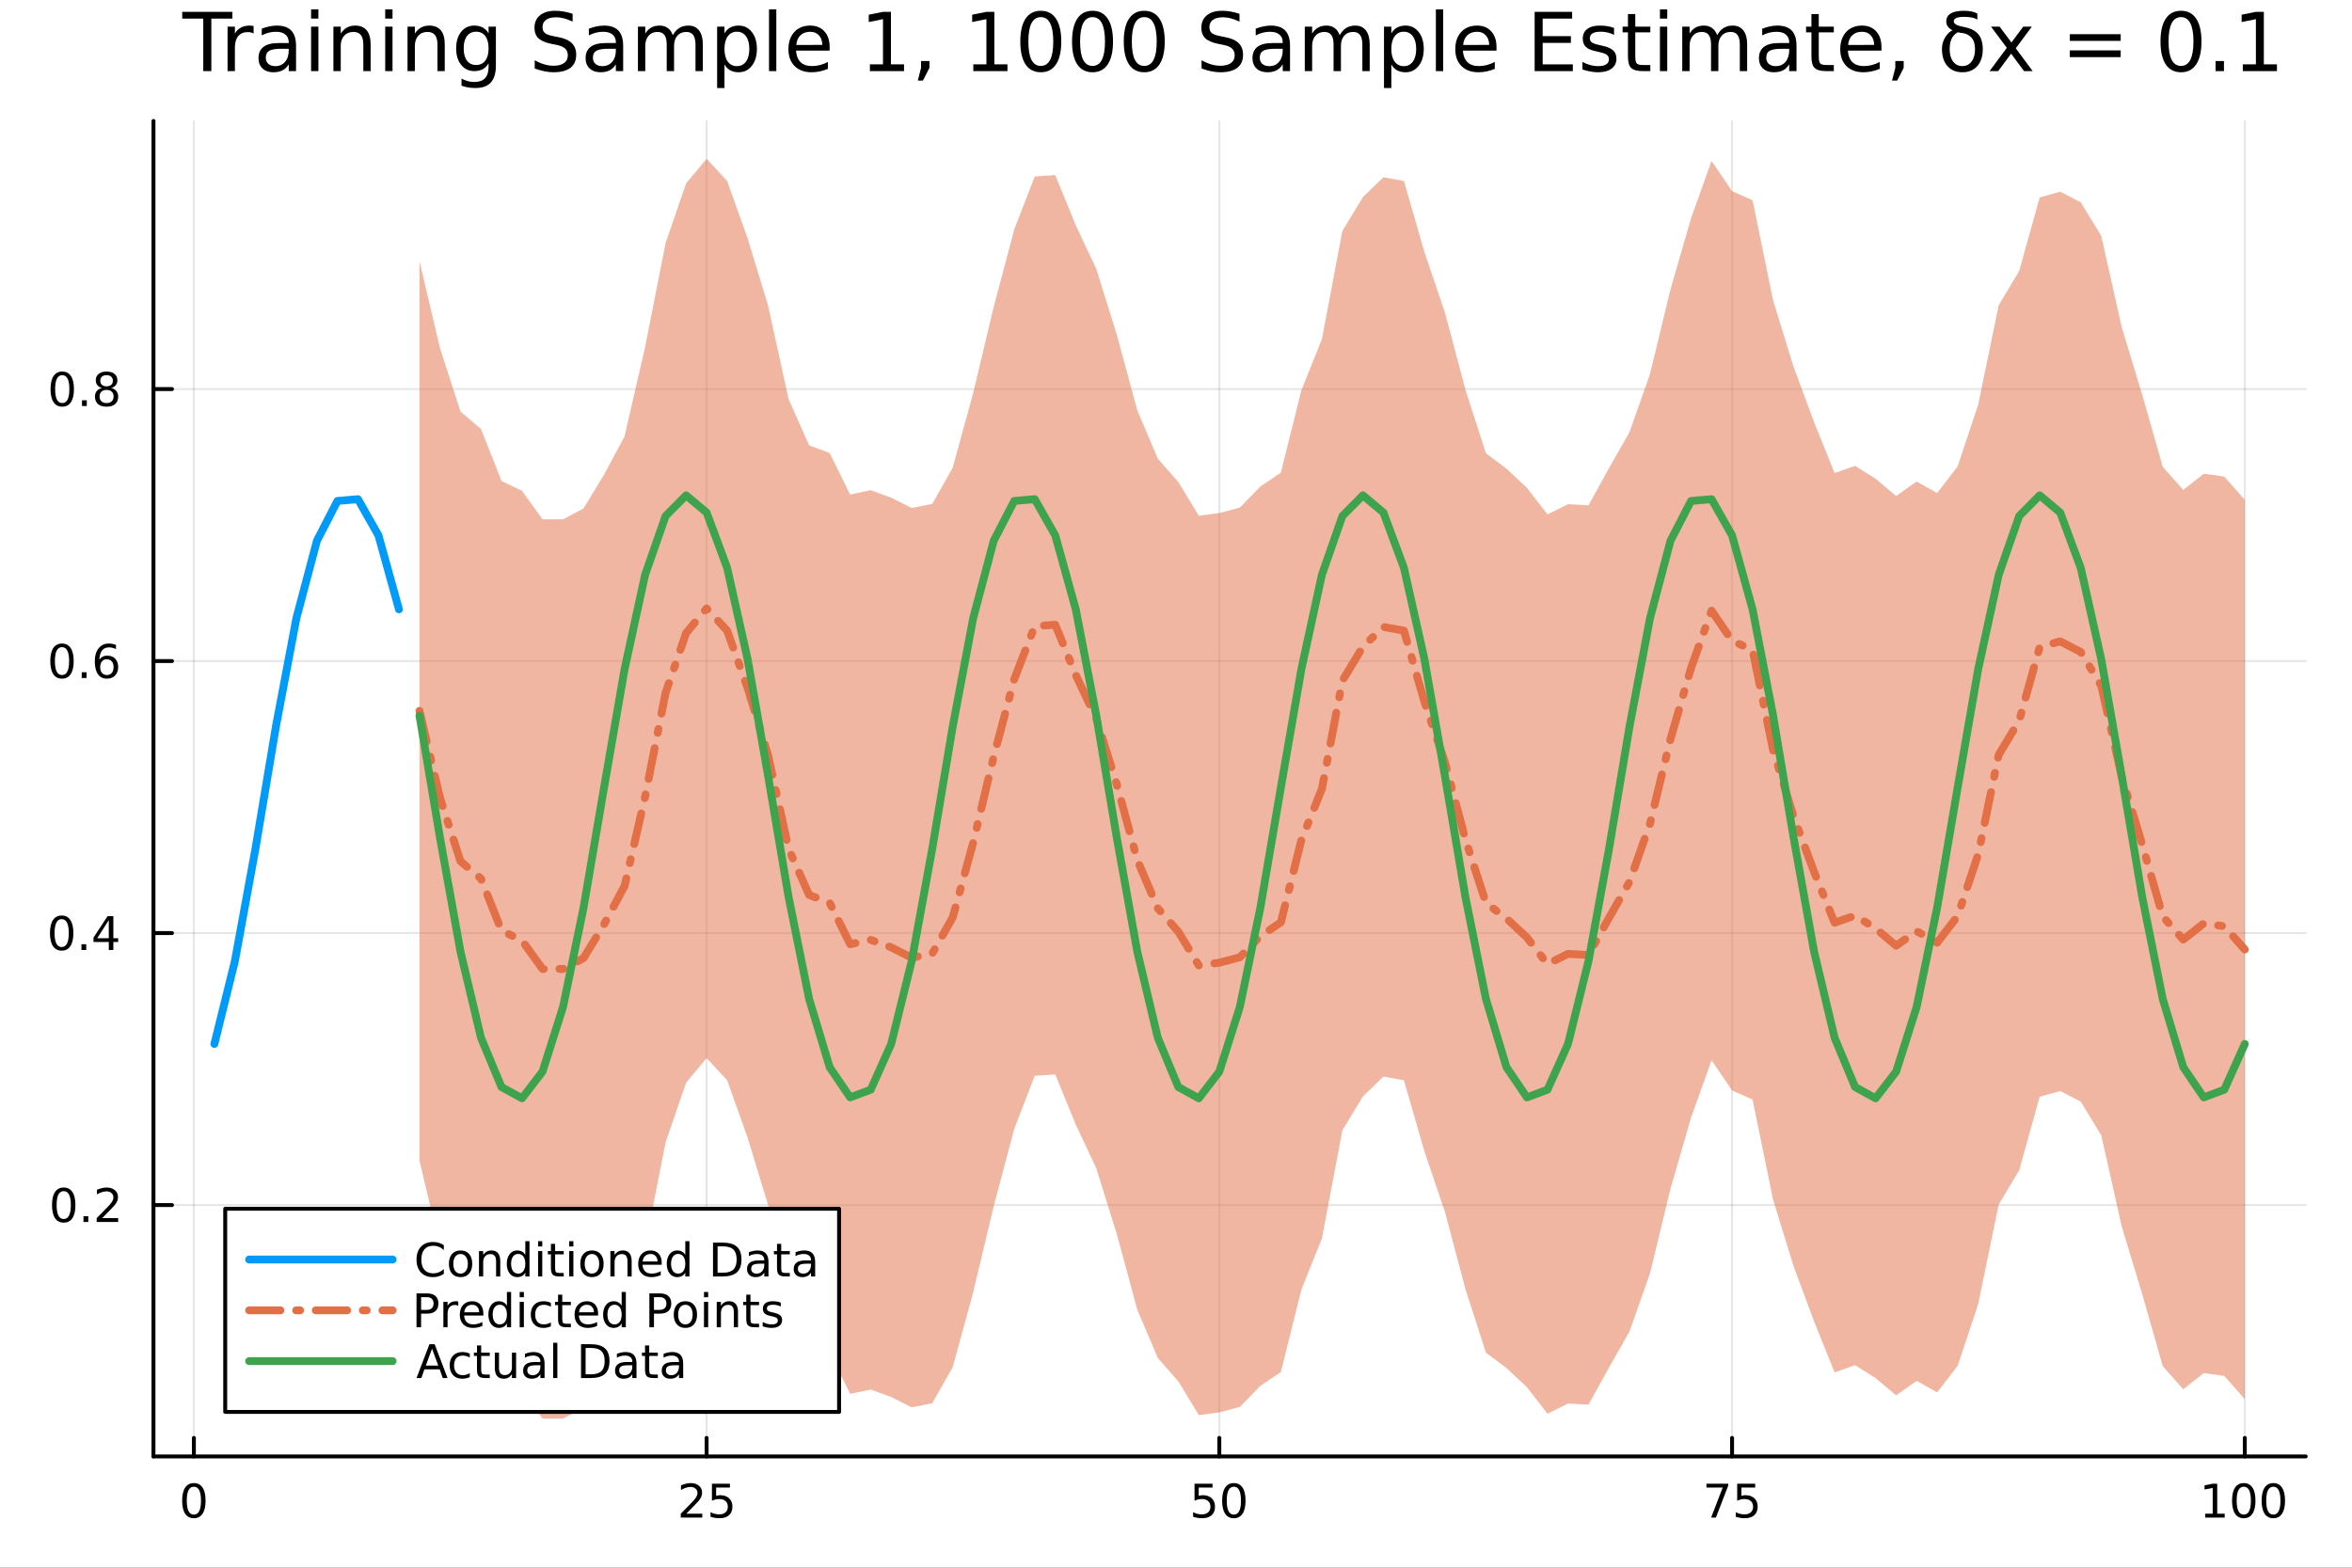 <?xml version="1.0" encoding="utf-8"?>
<svg xmlns="http://www.w3.org/2000/svg" xmlns:xlink="http://www.w3.org/1999/xlink" width="600" height="400" viewBox="0 0 2400 1600">
<rect x="0" y="0" width="2400" height="1600" fill="#333333" stroke="none"/>
<defs>
  <clipPath id="clip680">
    <rect x="0" y="0" width="2400" height="1600"/>
  </clipPath>
</defs>
<path clip-path="url(#clip680)" d="M0 1600 L2400 1600 L2400 8.88178e-14 L0 8.88178e-14  Z" fill="#ffffff" fill-rule="evenodd" fill-opacity="1"/>
<defs>
  <clipPath id="clip681">
    <rect x="480" y="0" width="1681" height="1600"/>
  </clipPath>
</defs>
<path clip-path="url(#clip680)" d="M156.598 1486.45 L2352.76 1486.45 L2352.76 123.472 L156.598 123.472  Z" fill="#ffffff" fill-rule="evenodd" fill-opacity="1"/>
<defs>
  <clipPath id="clip682">
    <rect x="156" y="123" width="2197" height="1364"/>
  </clipPath>
</defs>
<polyline clip-path="url(#clip682)" style="stroke:#000000; stroke-linecap:round; stroke-linejoin:round; stroke-width:2; stroke-opacity:0.1; fill:none" points="197.826,1486.45 197.826,123.472 "/>
<polyline clip-path="url(#clip682)" style="stroke:#000000; stroke-linecap:round; stroke-linejoin:round; stroke-width:2; stroke-opacity:0.1; fill:none" points="721.02,1486.45 721.02,123.472 "/>
<polyline clip-path="url(#clip682)" style="stroke:#000000; stroke-linecap:round; stroke-linejoin:round; stroke-width:2; stroke-opacity:0.1; fill:none" points="1244.21,1486.45 1244.21,123.472 "/>
<polyline clip-path="url(#clip682)" style="stroke:#000000; stroke-linecap:round; stroke-linejoin:round; stroke-width:2; stroke-opacity:0.1; fill:none" points="1767.41,1486.45 1767.41,123.472 "/>
<polyline clip-path="url(#clip682)" style="stroke:#000000; stroke-linecap:round; stroke-linejoin:round; stroke-width:2; stroke-opacity:0.1; fill:none" points="2290.6,1486.45 2290.6,123.472 "/>
<polyline clip-path="url(#clip680)" style="stroke:#000000; stroke-linecap:round; stroke-linejoin:round; stroke-width:4; stroke-opacity:1; fill:none" points="156.598,1486.45 2352.76,1486.45 "/>
<polyline clip-path="url(#clip680)" style="stroke:#000000; stroke-linecap:round; stroke-linejoin:round; stroke-width:4; stroke-opacity:1; fill:none" points="197.826,1486.45 197.826,1467.55 "/>
<polyline clip-path="url(#clip680)" style="stroke:#000000; stroke-linecap:round; stroke-linejoin:round; stroke-width:4; stroke-opacity:1; fill:none" points="721.02,1486.45 721.02,1467.55 "/>
<polyline clip-path="url(#clip680)" style="stroke:#000000; stroke-linecap:round; stroke-linejoin:round; stroke-width:4; stroke-opacity:1; fill:none" points="1244.21,1486.45 1244.21,1467.55 "/>
<polyline clip-path="url(#clip680)" style="stroke:#000000; stroke-linecap:round; stroke-linejoin:round; stroke-width:4; stroke-opacity:1; fill:none" points="1767.41,1486.45 1767.41,1467.55 "/>
<polyline clip-path="url(#clip680)" style="stroke:#000000; stroke-linecap:round; stroke-linejoin:round; stroke-width:4; stroke-opacity:1; fill:none" points="2290.6,1486.45 2290.6,1467.55 "/>
<path clip-path="url(#clip680)" d="M197.826 1517.37 Q194.215 1517.37 192.386 1520.93 Q190.581 1524.47 190.581 1531.6 Q190.581 1538.71 192.386 1542.27 Q194.215 1545.82 197.826 1545.82 Q201.46 1545.82 203.266 1542.27 Q205.094 1538.71 205.094 1531.6 Q205.094 1524.47 203.266 1520.93 Q201.46 1517.37 197.826 1517.37 M197.826 1513.66 Q203.636 1513.66 206.692 1518.27 Q209.77 1522.85 209.77 1531.6 Q209.77 1540.33 206.692 1544.94 Q203.636 1549.52 197.826 1549.52 Q192.016 1549.52 188.937 1544.94 Q185.882 1540.33 185.882 1531.6 Q185.882 1522.85 188.937 1518.27 Q192.016 1513.66 197.826 1513.66 Z" fill="#000000" fill-rule="nonzero" fill-opacity="1" /><path clip-path="url(#clip680)" d="M700.29 1544.91 L716.61 1544.91 L716.61 1548.85 L694.666 1548.85 L694.666 1544.91 Q697.328 1542.16 701.911 1537.53 Q706.517 1532.88 707.698 1531.53 Q709.943 1529.01 710.823 1527.27 Q711.726 1525.51 711.726 1523.82 Q711.726 1521.07 709.781 1519.33 Q707.86 1517.6 704.758 1517.6 Q702.559 1517.6 700.105 1518.36 Q697.675 1519.13 694.897 1520.68 L694.897 1515.95 Q697.721 1514.82 700.175 1514.24 Q702.628 1513.66 704.665 1513.66 Q710.036 1513.66 713.23 1516.35 Q716.425 1519.03 716.425 1523.52 Q716.425 1525.65 715.614 1527.57 Q714.827 1529.47 712.721 1532.07 Q712.142 1532.74 709.04 1535.95 Q705.939 1539.15 700.29 1544.91 Z" fill="#000000" fill-rule="nonzero" fill-opacity="1" /><path clip-path="url(#clip680)" d="M726.471 1514.29 L744.827 1514.29 L744.827 1518.22 L730.753 1518.22 L730.753 1526.7 Q731.772 1526.35 732.79 1526.19 Q733.809 1526 734.827 1526 Q740.614 1526 743.994 1529.17 Q747.374 1532.34 747.374 1537.76 Q747.374 1543.34 743.901 1546.44 Q740.429 1549.52 734.11 1549.52 Q731.934 1549.52 729.665 1549.15 Q727.42 1548.78 725.013 1548.04 L725.013 1543.34 Q727.096 1544.47 729.318 1545.03 Q731.54 1545.58 734.017 1545.58 Q738.022 1545.58 740.36 1543.48 Q742.698 1541.37 742.698 1537.76 Q742.698 1534.15 740.36 1532.04 Q738.022 1529.94 734.017 1529.94 Q732.142 1529.94 730.267 1530.35 Q728.415 1530.77 726.471 1531.65 L726.471 1514.29 Z" fill="#000000" fill-rule="nonzero" fill-opacity="1" /><path clip-path="url(#clip680)" d="M1218.91 1514.29 L1237.27 1514.29 L1237.27 1518.22 L1223.19 1518.22 L1223.19 1526.7 Q1224.21 1526.35 1225.23 1526.19 Q1226.25 1526 1227.27 1526 Q1233.06 1526 1236.44 1529.17 Q1239.82 1532.34 1239.82 1537.76 Q1239.82 1543.34 1236.34 1546.44 Q1232.87 1549.52 1226.55 1549.52 Q1224.38 1549.52 1222.11 1549.15 Q1219.86 1548.78 1217.45 1548.04 L1217.45 1543.34 Q1219.54 1544.47 1221.76 1545.03 Q1223.98 1545.58 1226.46 1545.58 Q1230.46 1545.58 1232.8 1543.48 Q1235.14 1541.37 1235.14 1537.76 Q1235.14 1534.15 1232.8 1532.04 Q1230.46 1529.94 1226.46 1529.94 Q1224.58 1529.94 1222.71 1530.35 Q1220.86 1530.77 1218.91 1531.65 L1218.91 1514.29 Z" fill="#000000" fill-rule="nonzero" fill-opacity="1" /><path clip-path="url(#clip680)" d="M1259.03 1517.37 Q1255.42 1517.37 1253.59 1520.93 Q1251.78 1524.47 1251.78 1531.6 Q1251.78 1538.71 1253.59 1542.27 Q1255.42 1545.82 1259.03 1545.82 Q1262.66 1545.82 1264.47 1542.27 Q1266.3 1538.71 1266.3 1531.6 Q1266.3 1524.47 1264.47 1520.93 Q1262.66 1517.37 1259.03 1517.37 M1259.03 1513.66 Q1264.84 1513.66 1267.89 1518.27 Q1270.97 1522.85 1270.97 1531.6 Q1270.97 1540.33 1267.89 1544.94 Q1264.84 1549.52 1259.03 1549.52 Q1253.22 1549.52 1250.14 1544.94 Q1247.08 1540.33 1247.08 1531.6 Q1247.08 1522.85 1250.14 1518.27 Q1253.22 1513.66 1259.03 1513.66 Z" fill="#000000" fill-rule="nonzero" fill-opacity="1" /><path clip-path="url(#clip680)" d="M1741.26 1514.29 L1763.48 1514.29 L1763.48 1516.28 L1750.94 1548.85 L1746.05 1548.85 L1757.86 1518.22 L1741.26 1518.22 L1741.26 1514.29 Z" fill="#000000" fill-rule="nonzero" fill-opacity="1" /><path clip-path="url(#clip680)" d="M1772.65 1514.29 L1791.01 1514.29 L1791.01 1518.22 L1776.93 1518.22 L1776.93 1526.7 Q1777.95 1526.35 1778.97 1526.19 Q1779.99 1526 1781.01 1526 Q1786.79 1526 1790.17 1529.17 Q1793.55 1532.34 1793.55 1537.76 Q1793.55 1543.34 1790.08 1546.44 Q1786.61 1549.52 1780.29 1549.52 Q1778.11 1549.52 1775.84 1549.15 Q1773.6 1548.78 1771.19 1548.04 L1771.19 1543.34 Q1773.27 1544.47 1775.5 1545.03 Q1777.72 1545.58 1780.2 1545.58 Q1784.2 1545.58 1786.54 1543.48 Q1788.88 1541.37 1788.88 1537.76 Q1788.88 1534.15 1786.54 1532.04 Q1784.2 1529.94 1780.2 1529.94 Q1778.32 1529.94 1776.45 1530.35 Q1774.59 1530.77 1772.65 1531.65 L1772.65 1514.29 Z" fill="#000000" fill-rule="nonzero" fill-opacity="1" /><path clip-path="url(#clip680)" d="M2250.21 1544.91 L2257.85 1544.91 L2257.85 1518.55 L2249.54 1520.21 L2249.54 1515.95 L2257.8 1514.29 L2262.48 1514.29 L2262.48 1544.91 L2270.11 1544.91 L2270.11 1548.85 L2250.21 1548.85 L2250.21 1544.91 Z" fill="#000000" fill-rule="nonzero" fill-opacity="1" /><path clip-path="url(#clip680)" d="M2289.56 1517.37 Q2285.95 1517.37 2284.12 1520.93 Q2282.31 1524.47 2282.31 1531.6 Q2282.31 1538.71 2284.12 1542.27 Q2285.95 1545.82 2289.56 1545.82 Q2293.19 1545.82 2295 1542.27 Q2296.83 1538.71 2296.83 1531.6 Q2296.83 1524.47 2295 1520.93 Q2293.19 1517.37 2289.56 1517.37 M2289.56 1513.66 Q2295.37 1513.66 2298.42 1518.27 Q2301.5 1522.85 2301.5 1531.6 Q2301.5 1540.33 2298.42 1544.94 Q2295.37 1549.52 2289.56 1549.52 Q2283.75 1549.52 2280.67 1544.94 Q2277.61 1540.33 2277.61 1531.6 Q2277.61 1522.85 2280.67 1518.27 Q2283.75 1513.66 2289.56 1513.66 Z" fill="#000000" fill-rule="nonzero" fill-opacity="1" /><path clip-path="url(#clip680)" d="M2319.72 1517.37 Q2316.11 1517.37 2314.28 1520.93 Q2312.48 1524.47 2312.48 1531.6 Q2312.48 1538.71 2314.28 1542.27 Q2316.11 1545.82 2319.72 1545.82 Q2323.35 1545.82 2325.16 1542.27 Q2326.99 1538.71 2326.99 1531.6 Q2326.99 1524.47 2325.16 1520.93 Q2323.35 1517.37 2319.72 1517.37 M2319.72 1513.66 Q2325.53 1513.66 2328.59 1518.27 Q2331.67 1522.85 2331.67 1531.6 Q2331.67 1540.33 2328.59 1544.94 Q2325.53 1549.52 2319.72 1549.52 Q2313.91 1549.52 2310.83 1544.94 Q2307.78 1540.33 2307.78 1531.6 Q2307.78 1522.85 2310.83 1518.27 Q2313.91 1513.66 2319.72 1513.66 Z" fill="#000000" fill-rule="nonzero" fill-opacity="1" /><polyline clip-path="url(#clip682)" style="stroke:#000000; stroke-linecap:round; stroke-linejoin:round; stroke-width:2; stroke-opacity:0.1; fill:none" points="156.598,1229.89 2352.76,1229.89 "/>
<polyline clip-path="url(#clip682)" style="stroke:#000000; stroke-linecap:round; stroke-linejoin:round; stroke-width:2; stroke-opacity:0.1; fill:none" points="156.598,952.294 2352.76,952.294 "/>
<polyline clip-path="url(#clip682)" style="stroke:#000000; stroke-linecap:round; stroke-linejoin:round; stroke-width:2; stroke-opacity:0.1; fill:none" points="156.598,674.698 2352.76,674.698 "/>
<polyline clip-path="url(#clip682)" style="stroke:#000000; stroke-linecap:round; stroke-linejoin:round; stroke-width:2; stroke-opacity:0.1; fill:none" points="156.598,397.102 2352.76,397.102 "/>
<polyline clip-path="url(#clip680)" style="stroke:#000000; stroke-linecap:round; stroke-linejoin:round; stroke-width:4; stroke-opacity:1; fill:none" points="156.598,1486.45 156.598,123.472 "/>
<polyline clip-path="url(#clip680)" style="stroke:#000000; stroke-linecap:round; stroke-linejoin:round; stroke-width:4; stroke-opacity:1; fill:none" points="156.598,1229.89 175.496,1229.89 "/>
<polyline clip-path="url(#clip680)" style="stroke:#000000; stroke-linecap:round; stroke-linejoin:round; stroke-width:4; stroke-opacity:1; fill:none" points="156.598,952.294 175.496,952.294 "/>
<polyline clip-path="url(#clip680)" style="stroke:#000000; stroke-linecap:round; stroke-linejoin:round; stroke-width:4; stroke-opacity:1; fill:none" points="156.598,674.698 175.496,674.698 "/>
<polyline clip-path="url(#clip680)" style="stroke:#000000; stroke-linecap:round; stroke-linejoin:round; stroke-width:4; stroke-opacity:1; fill:none" points="156.598,397.102 175.496,397.102 "/>
<path clip-path="url(#clip680)" d="M65.02 1215.69 Q61.409 1215.69 59.58 1219.25 Q57.775 1222.8 57.775 1229.92 Q57.775 1237.03 59.58 1240.6 Q61.409 1244.14 65.02 1244.14 Q68.654 1244.14 70.46 1240.6 Q72.288 1237.03 72.288 1229.92 Q72.288 1222.8 70.46 1219.25 Q68.654 1215.69 65.02 1215.69 M65.02 1211.99 Q70.83 1211.99 73.885 1216.59 Q76.964 1221.17 76.964 1229.92 Q76.964 1238.65 73.885 1243.26 Q70.83 1247.84 65.02 1247.84 Q59.21 1247.84 56.131 1243.26 Q53.075 1238.65 53.075 1229.92 Q53.075 1221.17 56.131 1216.59 Q59.21 1211.99 65.02 1211.99 Z" fill="#000000" fill-rule="nonzero" fill-opacity="1" /><path clip-path="url(#clip680)" d="M85.182 1241.29 L90.066 1241.29 L90.066 1247.17 L85.182 1247.17 L85.182 1241.29 Z" fill="#000000" fill-rule="nonzero" fill-opacity="1" /><path clip-path="url(#clip680)" d="M104.279 1243.23 L120.598 1243.23 L120.598 1247.17 L98.654 1247.17 L98.654 1243.23 Q101.316 1240.48 105.899 1235.85 Q110.506 1231.2 111.686 1229.86 Q113.932 1227.33 114.811 1225.6 Q115.714 1223.84 115.714 1222.15 Q115.714 1219.39 113.77 1217.66 Q111.848 1215.92 108.746 1215.92 Q106.547 1215.92 104.094 1216.68 Q101.663 1217.45 98.885 1219 L98.885 1214.28 Q101.709 1213.14 104.163 1212.56 Q106.617 1211.99 108.654 1211.99 Q114.024 1211.99 117.219 1214.67 Q120.413 1217.36 120.413 1221.85 Q120.413 1223.98 119.603 1225.9 Q118.816 1227.8 116.709 1230.39 Q116.131 1231.06 113.029 1234.28 Q109.927 1237.47 104.279 1243.23 Z" fill="#000000" fill-rule="nonzero" fill-opacity="1" /><path clip-path="url(#clip680)" d="M62.937 938.093 Q59.325 938.093 57.497 941.658 Q55.691 945.199 55.691 952.329 Q55.691 959.435 57.497 963 Q59.325 966.542 62.937 966.542 Q66.571 966.542 68.376 963 Q70.205 959.435 70.205 952.329 Q70.205 945.199 68.376 941.658 Q66.571 938.093 62.937 938.093 M62.937 934.389 Q68.747 934.389 71.802 938.996 Q74.881 943.579 74.881 952.329 Q74.881 961.056 71.802 965.662 Q68.747 970.245 62.937 970.245 Q57.126 970.245 54.048 965.662 Q50.992 961.056 50.992 952.329 Q50.992 943.579 54.048 938.996 Q57.126 934.389 62.937 934.389 Z" fill="#000000" fill-rule="nonzero" fill-opacity="1" /><path clip-path="url(#clip680)" d="M83.098 963.694 L87.983 963.694 L87.983 969.574 L83.098 969.574 L83.098 963.694 Z" fill="#000000" fill-rule="nonzero" fill-opacity="1" /><path clip-path="url(#clip680)" d="M111.015 939.088 L99.21 957.537 L111.015 957.537 L111.015 939.088 M109.788 935.014 L115.668 935.014 L115.668 957.537 L120.598 957.537 L120.598 961.426 L115.668 961.426 L115.668 969.574 L111.015 969.574 L111.015 961.426 L95.413 961.426 L95.413 956.912 L109.788 935.014 Z" fill="#000000" fill-rule="nonzero" fill-opacity="1" /><path clip-path="url(#clip680)" d="M63.261 660.497 Q59.65 660.497 57.821 664.062 Q56.015 667.603 56.015 674.733 Q56.015 681.839 57.821 685.404 Q59.65 688.946 63.261 688.946 Q66.895 688.946 68.7 685.404 Q70.529 681.839 70.529 674.733 Q70.529 667.603 68.7 664.062 Q66.895 660.497 63.261 660.497 M63.261 656.793 Q69.071 656.793 72.126 661.4 Q75.205 665.983 75.205 674.733 Q75.205 683.46 72.126 688.066 Q69.071 692.649 63.261 692.649 Q57.45 692.649 54.372 688.066 Q51.316 683.46 51.316 674.733 Q51.316 665.983 54.372 661.4 Q57.45 656.793 63.261 656.793 Z" fill="#000000" fill-rule="nonzero" fill-opacity="1" /><path clip-path="url(#clip680)" d="M83.422 686.098 L88.307 686.098 L88.307 691.978 L83.422 691.978 L83.422 686.098 Z" fill="#000000" fill-rule="nonzero" fill-opacity="1" /><path clip-path="url(#clip680)" d="M109.071 672.835 Q105.922 672.835 104.071 674.987 Q102.242 677.14 102.242 680.89 Q102.242 684.617 104.071 686.793 Q105.922 688.946 109.071 688.946 Q112.219 688.946 114.047 686.793 Q115.899 684.617 115.899 680.89 Q115.899 677.14 114.047 674.987 Q112.219 672.835 109.071 672.835 M118.353 658.182 L118.353 662.441 Q116.594 661.608 114.788 661.168 Q113.006 660.728 111.246 660.728 Q106.617 660.728 104.163 663.853 Q101.733 666.978 101.385 673.298 Q102.751 671.284 104.811 670.219 Q106.871 669.131 109.348 669.131 Q114.557 669.131 117.566 672.302 Q120.598 675.45 120.598 680.89 Q120.598 686.214 117.45 689.432 Q114.302 692.649 109.071 692.649 Q103.075 692.649 99.904 688.066 Q96.733 683.46 96.733 674.733 Q96.733 666.538 100.621 661.677 Q104.51 656.793 111.061 656.793 Q112.82 656.793 114.603 657.14 Q116.408 657.488 118.353 658.182 Z" fill="#000000" fill-rule="nonzero" fill-opacity="1" /><path clip-path="url(#clip680)" d="M63.515 382.901 Q59.904 382.901 58.075 386.466 Q56.27 390.007 56.27 397.137 Q56.27 404.243 58.075 407.808 Q59.904 411.35 63.515 411.35 Q67.149 411.35 68.955 407.808 Q70.784 404.243 70.784 397.137 Q70.784 390.007 68.955 386.466 Q67.149 382.901 63.515 382.901 M63.515 379.197 Q69.325 379.197 72.381 383.804 Q75.46 388.387 75.46 397.137 Q75.46 405.864 72.381 410.47 Q69.325 415.053 63.515 415.053 Q57.705 415.053 54.626 410.47 Q51.571 405.864 51.571 397.137 Q51.571 388.387 54.626 383.804 Q57.705 379.197 63.515 379.197 Z" fill="#000000" fill-rule="nonzero" fill-opacity="1" /><path clip-path="url(#clip680)" d="M83.677 408.502 L88.561 408.502 L88.561 414.382 L83.677 414.382 L83.677 408.502 Z" fill="#000000" fill-rule="nonzero" fill-opacity="1" /><path clip-path="url(#clip680)" d="M108.746 397.97 Q105.413 397.97 103.492 399.753 Q101.594 401.535 101.594 404.66 Q101.594 407.785 103.492 409.567 Q105.413 411.35 108.746 411.35 Q112.08 411.35 114.001 409.567 Q115.922 407.762 115.922 404.66 Q115.922 401.535 114.001 399.753 Q112.103 397.97 108.746 397.97 M104.071 395.979 Q101.061 395.239 99.371 393.178 Q97.705 391.118 97.705 388.155 Q97.705 384.012 100.645 381.604 Q103.608 379.197 108.746 379.197 Q113.908 379.197 116.848 381.604 Q119.788 384.012 119.788 388.155 Q119.788 391.118 118.098 393.178 Q116.432 395.239 113.445 395.979 Q116.825 396.766 118.7 399.058 Q120.598 401.35 120.598 404.66 Q120.598 409.683 117.52 412.368 Q114.464 415.053 108.746 415.053 Q103.029 415.053 99.95 412.368 Q96.895 409.683 96.895 404.66 Q96.895 401.35 98.793 399.058 Q100.691 396.766 104.071 395.979 M102.358 388.595 Q102.358 391.28 104.024 392.785 Q105.714 394.29 108.746 394.29 Q111.756 394.29 113.445 392.785 Q115.158 391.28 115.158 388.595 Q115.158 385.91 113.445 384.405 Q111.756 382.901 108.746 382.901 Q105.714 382.901 104.024 384.405 Q102.358 385.91 102.358 388.595 Z" fill="#000000" fill-rule="nonzero" fill-opacity="1" /><path clip-path="url(#clip680)" d="M185.947 12.096 L237.11 12.096 L237.11 18.983 L215.64 18.983 L215.64 72.576 L207.417 72.576 L207.417 18.983 L185.947 18.983 L185.947 12.096 Z" fill="#000000" fill-rule="nonzero" fill-opacity="1" /><path clip-path="url(#clip680)" d="M258.783 34.173 Q257.527 33.444 256.028 33.12 Q254.57 32.756 252.787 32.756 Q246.468 32.756 243.065 36.888 Q239.703 40.979 239.703 48.676 L239.703 72.576 L232.209 72.576 L232.209 27.206 L239.703 27.206 L239.703 34.254 Q242.052 30.122 245.82 28.138 Q249.587 26.112 254.975 26.112 Q255.744 26.112 256.676 26.234 Q257.608 26.315 258.742 26.517 L258.783 34.173 Z" fill="#000000" fill-rule="nonzero" fill-opacity="1" /><path clip-path="url(#clip680)" d="M287.22 49.769 Q278.186 49.769 274.703 51.835 Q271.219 53.901 271.219 58.884 Q271.219 62.854 273.811 65.203 Q276.444 67.512 280.941 67.512 Q287.139 67.512 290.866 63.137 Q294.633 58.722 294.633 51.43 L294.633 49.769 L287.22 49.769 M302.087 46.691 L302.087 72.576 L294.633 72.576 L294.633 65.689 Q292.081 69.821 288.273 71.806 Q284.465 73.751 278.956 73.751 Q271.988 73.751 267.857 69.862 Q263.765 65.933 263.765 59.37 Q263.765 51.714 268.869 47.825 Q274.014 43.936 284.182 43.936 L294.633 43.936 L294.633 43.207 Q294.633 38.062 291.23 35.267 Q287.868 32.431 281.751 32.431 Q277.862 32.431 274.176 33.363 Q270.49 34.295 267.087 36.158 L267.087 29.272 Q271.178 27.692 275.027 26.922 Q278.875 26.112 282.521 26.112 Q292.365 26.112 297.226 31.216 Q302.087 36.32 302.087 46.691 Z" fill="#000000" fill-rule="nonzero" fill-opacity="1" /><path clip-path="url(#clip680)" d="M317.44 27.206 L324.893 27.206 L324.893 72.576 L317.44 72.576 L317.44 27.206 M317.44 9.544 L324.893 9.544 L324.893 18.983 L317.44 18.983 L317.44 9.544 Z" fill="#000000" fill-rule="nonzero" fill-opacity="1" /><path clip-path="url(#clip680)" d="M378.203 45.192 L378.203 72.576 L370.75 72.576 L370.75 45.435 Q370.75 38.994 368.238 35.794 Q365.726 32.594 360.703 32.594 Q354.667 32.594 351.184 36.442 Q347.7 40.29 347.7 46.934 L347.7 72.576 L340.206 72.576 L340.206 27.206 L347.7 27.206 L347.7 34.254 Q350.373 30.163 353.979 28.138 Q357.625 26.112 362.364 26.112 Q370.182 26.112 374.193 30.973 Q378.203 35.794 378.203 45.192 Z" fill="#000000" fill-rule="nonzero" fill-opacity="1" /><path clip-path="url(#clip680)" d="M393.07 27.206 L400.524 27.206 L400.524 72.576 L393.07 72.576 L393.07 27.206 M393.07 9.544 L400.524 9.544 L400.524 18.983 L393.07 18.983 L393.07 9.544 Z" fill="#000000" fill-rule="nonzero" fill-opacity="1" /><path clip-path="url(#clip680)" d="M453.834 45.192 L453.834 72.576 L446.38 72.576 L446.38 45.435 Q446.38 38.994 443.868 35.794 Q441.357 32.594 436.334 32.594 Q430.298 32.594 426.814 36.442 Q423.33 40.29 423.33 46.934 L423.33 72.576 L415.836 72.576 L415.836 27.206 L423.33 27.206 L423.33 34.254 Q426.004 30.163 429.609 28.138 Q433.255 26.112 437.995 26.112 Q445.813 26.112 449.823 30.973 Q453.834 35.794 453.834 45.192 Z" fill="#000000" fill-rule="nonzero" fill-opacity="1" /><path clip-path="url(#clip680)" d="M498.556 49.364 Q498.556 41.263 495.193 36.806 Q491.872 32.35 485.836 32.35 Q479.84 32.35 476.478 36.806 Q473.156 41.263 473.156 49.364 Q473.156 57.426 476.478 61.882 Q479.84 66.338 485.836 66.338 Q491.872 66.338 495.193 61.882 Q498.556 57.426 498.556 49.364 M506.009 66.945 Q506.009 78.531 500.865 84.162 Q495.72 89.833 485.107 89.833 Q481.177 89.833 477.693 89.225 Q474.21 88.658 470.928 87.443 L470.928 80.192 Q474.21 81.974 477.41 82.825 Q480.61 83.675 483.932 83.675 Q491.264 83.675 494.91 79.827 Q498.556 76.019 498.556 68.282 L498.556 64.596 Q496.247 68.606 492.641 70.591 Q489.036 72.576 484.013 72.576 Q475.668 72.576 470.564 66.216 Q465.46 59.856 465.46 49.364 Q465.46 38.832 470.564 32.472 Q475.668 26.112 484.013 26.112 Q489.036 26.112 492.641 28.097 Q496.247 30.082 498.556 34.092 L498.556 27.206 L506.009 27.206 L506.009 66.945 Z" fill="#000000" fill-rule="nonzero" fill-opacity="1" /><path clip-path="url(#clip680)" d="M584.313 14.081 L584.313 22.061 Q579.655 19.833 575.523 18.739 Q571.391 17.646 567.542 17.646 Q560.858 17.646 557.213 20.238 Q553.607 22.831 553.607 27.611 Q553.607 31.621 555.997 33.687 Q558.428 35.713 565.152 36.969 L570.095 37.981 Q579.25 39.723 583.584 44.139 Q587.959 48.514 587.959 55.886 Q587.959 64.677 582.045 69.214 Q576.171 73.751 564.788 73.751 Q560.494 73.751 555.633 72.778 Q550.812 71.806 545.627 69.902 L545.627 61.477 Q550.61 64.272 555.39 65.689 Q560.17 67.107 564.788 67.107 Q571.796 67.107 575.604 64.353 Q579.412 61.598 579.412 56.494 Q579.412 52.038 576.657 49.526 Q573.943 47.015 567.704 45.759 L562.722 44.787 Q553.567 42.964 549.475 39.075 Q545.384 35.186 545.384 28.259 Q545.384 20.238 551.015 15.62 Q556.686 11.002 566.611 11.002 Q570.864 11.002 575.28 11.772 Q579.695 12.542 584.313 14.081 Z" fill="#000000" fill-rule="nonzero" fill-opacity="1" /><path clip-path="url(#clip680)" d="M621.014 49.769 Q611.981 49.769 608.497 51.835 Q605.013 53.901 605.013 58.884 Q605.013 62.854 607.606 65.203 Q610.239 67.512 614.735 67.512 Q620.933 67.512 624.66 63.137 Q628.428 58.722 628.428 51.43 L628.428 49.769 L621.014 49.769 M635.881 46.691 L635.881 72.576 L628.428 72.576 L628.428 65.689 Q625.875 69.821 622.068 71.806 Q618.26 73.751 612.751 73.751 Q605.783 73.751 601.651 69.862 Q597.56 65.933 597.56 59.37 Q597.56 51.714 602.664 47.825 Q607.808 43.936 617.976 43.936 L628.428 43.936 L628.428 43.207 Q628.428 38.062 625.025 35.267 Q621.663 32.431 615.546 32.431 Q611.657 32.431 607.97 33.363 Q604.284 34.295 600.881 36.158 L600.881 29.272 Q604.973 27.692 608.821 26.922 Q612.67 26.112 616.315 26.112 Q626.159 26.112 631.02 31.216 Q635.881 36.32 635.881 46.691 Z" fill="#000000" fill-rule="nonzero" fill-opacity="1" /><path clip-path="url(#clip680)" d="M686.558 35.915 Q689.353 30.892 693.242 28.502 Q697.131 26.112 702.397 26.112 Q709.486 26.112 713.334 31.095 Q717.183 36.037 717.183 45.192 L717.183 72.576 L709.689 72.576 L709.689 45.435 Q709.689 38.913 707.38 35.753 Q705.071 32.594 700.331 32.594 Q694.538 32.594 691.176 36.442 Q687.814 40.29 687.814 46.934 L687.814 72.576 L680.32 72.576 L680.32 45.435 Q680.32 38.873 678.011 35.753 Q675.702 32.594 670.881 32.594 Q665.169 32.594 661.807 36.482 Q658.445 40.331 658.445 46.934 L658.445 72.576 L650.951 72.576 L650.951 27.206 L658.445 27.206 L658.445 34.254 Q660.997 30.082 664.562 28.097 Q668.126 26.112 673.028 26.112 Q677.97 26.112 681.413 28.624 Q684.897 31.135 686.558 35.915 Z" fill="#000000" fill-rule="nonzero" fill-opacity="1" /><path clip-path="url(#clip680)" d="M739.26 65.77 L739.26 89.833 L731.766 89.833 L731.766 27.206 L739.26 27.206 L739.26 34.092 Q741.61 30.041 745.175 28.097 Q748.78 26.112 753.763 26.112 Q762.026 26.112 767.171 32.675 Q772.356 39.237 772.356 49.931 Q772.356 60.626 767.171 67.188 Q762.026 73.751 753.763 73.751 Q748.78 73.751 745.175 71.806 Q741.61 69.821 739.26 65.77 M764.619 49.931 Q764.619 41.708 761.216 37.05 Q757.854 32.35 751.94 32.35 Q746.025 32.35 742.623 37.05 Q739.26 41.708 739.26 49.931 Q739.26 58.155 742.623 62.854 Q746.025 67.512 751.94 67.512 Q757.854 67.512 761.216 62.854 Q764.619 58.155 764.619 49.931 Z" fill="#000000" fill-rule="nonzero" fill-opacity="1" /><path clip-path="url(#clip680)" d="M784.711 9.544 L792.165 9.544 L792.165 72.576 L784.711 72.576 L784.711 9.544 Z" fill="#000000" fill-rule="nonzero" fill-opacity="1" /><path clip-path="url(#clip680)" d="M846.569 48.028 L846.569 51.673 L812.298 51.673 Q812.784 59.37 816.916 63.421 Q821.089 67.431 828.502 67.431 Q832.796 67.431 836.806 66.378 Q840.857 65.325 844.827 63.218 L844.827 70.267 Q840.816 71.968 836.604 72.86 Q832.391 73.751 828.056 73.751 Q817.2 73.751 810.84 67.431 Q804.52 61.112 804.52 50.337 Q804.52 39.197 810.516 32.675 Q816.552 26.112 826.76 26.112 Q835.915 26.112 841.222 32.026 Q846.569 37.9 846.569 48.028 M839.115 45.84 Q839.034 39.723 835.672 36.077 Q832.35 32.431 826.841 32.431 Q820.602 32.431 816.835 35.956 Q813.108 39.48 812.541 45.88 L839.115 45.84 Z" fill="#000000" fill-rule="nonzero" fill-opacity="1" /><path clip-path="url(#clip680)" d="M887.645 65.689 L901.013 65.689 L901.013 19.55 L886.47 22.466 L886.47 15.013 L900.932 12.096 L909.115 12.096 L909.115 65.689 L922.483 65.689 L922.483 72.576 L887.645 72.576 L887.645 65.689 Z" fill="#000000" fill-rule="nonzero" fill-opacity="1" /><path clip-path="url(#clip680)" d="M939.861 62.287 L948.408 62.287 L948.408 69.254 L941.765 82.217 L936.539 82.217 L939.861 69.254 L939.861 62.287 Z" fill="#000000" fill-rule="nonzero" fill-opacity="1" /><path clip-path="url(#clip680)" d="M993.171 65.689 L1006.54 65.689 L1006.54 19.55 L991.996 22.466 L991.996 15.013 L1006.46 12.096 L1014.64 12.096 L1014.64 65.689 L1028.01 65.689 L1028.01 72.576 L993.171 72.576 L993.171 65.689 Z" fill="#000000" fill-rule="nonzero" fill-opacity="1" /><path clip-path="url(#clip680)" d="M1062.04 17.484 Q1055.72 17.484 1052.52 23.722 Q1049.36 29.92 1049.36 42.397 Q1049.36 54.833 1052.52 61.071 Q1055.72 67.269 1062.04 67.269 Q1068.4 67.269 1071.56 61.071 Q1074.76 54.833 1074.76 42.397 Q1074.76 29.92 1071.56 23.722 Q1068.4 17.484 1062.04 17.484 M1062.04 11.002 Q1072.2 11.002 1077.55 19.064 Q1082.94 27.084 1082.94 42.397 Q1082.94 57.669 1077.55 65.73 Q1072.2 73.751 1062.04 73.751 Q1051.87 73.751 1046.48 65.73 Q1041.13 57.669 1041.13 42.397 Q1041.13 27.084 1046.48 19.064 Q1051.87 11.002 1062.04 11.002 Z" fill="#000000" fill-rule="nonzero" fill-opacity="1" /><path clip-path="url(#clip680)" d="M1114.82 17.484 Q1108.5 17.484 1105.3 23.722 Q1102.14 29.92 1102.14 42.397 Q1102.14 54.833 1105.3 61.071 Q1108.5 67.269 1114.82 67.269 Q1121.18 67.269 1124.34 61.071 Q1127.54 54.833 1127.54 42.397 Q1127.54 29.92 1124.34 23.722 Q1121.18 17.484 1114.82 17.484 M1114.82 11.002 Q1124.99 11.002 1130.33 19.064 Q1135.72 27.084 1135.72 42.397 Q1135.72 57.669 1130.33 65.73 Q1124.99 73.751 1114.82 73.751 Q1104.65 73.751 1099.26 65.73 Q1093.92 57.669 1093.92 42.397 Q1093.92 27.084 1099.26 19.064 Q1104.65 11.002 1114.82 11.002 Z" fill="#000000" fill-rule="nonzero" fill-opacity="1" /><path clip-path="url(#clip680)" d="M1167.6 17.484 Q1161.28 17.484 1158.08 23.722 Q1154.92 29.92 1154.92 42.397 Q1154.92 54.833 1158.08 61.071 Q1161.28 67.269 1167.6 67.269 Q1173.96 67.269 1177.12 61.071 Q1180.32 54.833 1180.32 42.397 Q1180.32 29.92 1177.12 23.722 Q1173.96 17.484 1167.6 17.484 M1167.6 11.002 Q1177.77 11.002 1183.12 19.064 Q1188.51 27.084 1188.51 42.397 Q1188.51 57.669 1183.12 65.73 Q1177.77 73.751 1167.6 73.751 Q1157.44 73.751 1152.05 65.73 Q1146.7 57.669 1146.7 42.397 Q1146.7 27.084 1152.05 19.064 Q1157.44 11.002 1167.6 11.002 Z" fill="#000000" fill-rule="nonzero" fill-opacity="1" /><path clip-path="url(#clip680)" d="M1264.78 14.081 L1264.78 22.061 Q1260.13 19.833 1255.99 18.739 Q1251.86 17.646 1248.01 17.646 Q1241.33 17.646 1237.68 20.238 Q1234.08 22.831 1234.08 27.611 Q1234.08 31.621 1236.47 33.687 Q1238.9 35.713 1245.62 36.969 L1250.57 37.981 Q1259.72 39.723 1264.05 44.139 Q1268.43 48.514 1268.43 55.886 Q1268.43 64.677 1262.52 69.214 Q1256.64 73.751 1245.26 73.751 Q1240.96 73.751 1236.1 72.778 Q1231.28 71.806 1226.1 69.902 L1226.1 61.477 Q1231.08 64.272 1235.86 65.689 Q1240.64 67.107 1245.26 67.107 Q1252.27 67.107 1256.07 64.353 Q1259.88 61.598 1259.88 56.494 Q1259.88 52.038 1257.13 49.526 Q1254.41 47.015 1248.18 45.759 L1243.19 44.787 Q1234.04 42.964 1229.95 39.075 Q1225.85 35.186 1225.85 28.259 Q1225.85 20.238 1231.49 15.62 Q1237.16 11.002 1247.08 11.002 Q1251.34 11.002 1255.75 11.772 Q1260.17 12.542 1264.78 14.081 Z" fill="#000000" fill-rule="nonzero" fill-opacity="1" /><path clip-path="url(#clip680)" d="M1301.49 49.769 Q1292.45 49.769 1288.97 51.835 Q1285.48 53.901 1285.48 58.884 Q1285.48 62.854 1288.08 65.203 Q1290.71 67.512 1295.21 67.512 Q1301.4 67.512 1305.13 63.137 Q1308.9 58.722 1308.9 51.43 L1308.9 49.769 L1301.49 49.769 M1316.35 46.691 L1316.35 72.576 L1308.9 72.576 L1308.9 65.689 Q1306.35 69.821 1302.54 71.806 Q1298.73 73.751 1293.22 73.751 Q1286.25 73.751 1282.12 69.862 Q1278.03 65.933 1278.03 59.37 Q1278.03 51.714 1283.13 47.825 Q1288.28 43.936 1298.45 43.936 L1308.9 43.936 L1308.9 43.207 Q1308.9 38.062 1305.5 35.267 Q1302.13 32.431 1296.02 32.431 Q1292.13 32.431 1288.44 33.363 Q1284.76 34.295 1281.35 36.158 L1281.35 29.272 Q1285.44 27.692 1289.29 26.922 Q1293.14 26.112 1296.79 26.112 Q1306.63 26.112 1311.49 31.216 Q1316.35 36.32 1316.35 46.691 Z" fill="#000000" fill-rule="nonzero" fill-opacity="1" /><path clip-path="url(#clip680)" d="M1367.03 35.915 Q1369.82 30.892 1373.71 28.502 Q1377.6 26.112 1382.87 26.112 Q1389.96 26.112 1393.81 31.095 Q1397.65 36.037 1397.65 45.192 L1397.65 72.576 L1390.16 72.576 L1390.16 45.435 Q1390.16 38.913 1387.85 35.753 Q1385.54 32.594 1380.8 32.594 Q1375.01 32.594 1371.65 36.442 Q1368.28 40.29 1368.28 46.934 L1368.28 72.576 L1360.79 72.576 L1360.79 45.435 Q1360.79 38.873 1358.48 35.753 Q1356.17 32.594 1351.35 32.594 Q1345.64 32.594 1342.28 36.482 Q1338.92 40.331 1338.92 46.934 L1338.92 72.576 L1331.42 72.576 L1331.42 27.206 L1338.92 27.206 L1338.92 34.254 Q1341.47 30.082 1345.03 28.097 Q1348.6 26.112 1353.5 26.112 Q1358.44 26.112 1361.88 28.624 Q1365.37 31.135 1367.03 35.915 Z" fill="#000000" fill-rule="nonzero" fill-opacity="1" /><path clip-path="url(#clip680)" d="M1419.73 65.77 L1419.73 89.833 L1412.24 89.833 L1412.24 27.206 L1419.73 27.206 L1419.73 34.092 Q1422.08 30.041 1425.65 28.097 Q1429.25 26.112 1434.23 26.112 Q1442.5 26.112 1447.64 32.675 Q1452.83 39.237 1452.83 49.931 Q1452.83 60.626 1447.64 67.188 Q1442.5 73.751 1434.23 73.751 Q1429.25 73.751 1425.65 71.806 Q1422.08 69.821 1419.73 65.77 M1445.09 49.931 Q1445.09 41.708 1441.69 37.05 Q1438.32 32.35 1432.41 32.35 Q1426.5 32.35 1423.09 37.05 Q1419.73 41.708 1419.73 49.931 Q1419.73 58.155 1423.09 62.854 Q1426.5 67.512 1432.41 67.512 Q1438.32 67.512 1441.69 62.854 Q1445.09 58.155 1445.09 49.931 Z" fill="#000000" fill-rule="nonzero" fill-opacity="1" /><path clip-path="url(#clip680)" d="M1465.18 9.544 L1472.64 9.544 L1472.64 72.576 L1465.18 72.576 L1465.18 9.544 Z" fill="#000000" fill-rule="nonzero" fill-opacity="1" /><path clip-path="url(#clip680)" d="M1527.04 48.028 L1527.04 51.673 L1492.77 51.673 Q1493.26 59.37 1497.39 63.421 Q1501.56 67.431 1508.97 67.431 Q1513.27 67.431 1517.28 66.378 Q1521.33 65.325 1525.3 63.218 L1525.3 70.267 Q1521.29 71.968 1517.07 72.86 Q1512.86 73.751 1508.53 73.751 Q1497.67 73.751 1491.31 67.431 Q1484.99 61.112 1484.99 50.337 Q1484.99 39.197 1490.99 32.675 Q1497.02 26.112 1507.23 26.112 Q1516.39 26.112 1521.69 32.026 Q1527.04 37.9 1527.04 48.028 M1519.59 45.84 Q1519.5 39.723 1516.14 36.077 Q1512.82 32.431 1507.31 32.431 Q1501.07 32.431 1497.31 35.956 Q1493.58 39.48 1493.01 45.88 L1519.59 45.84 Z" fill="#000000" fill-rule="nonzero" fill-opacity="1" /><path clip-path="url(#clip680)" d="M1565.97 12.096 L1604.21 12.096 L1604.21 18.983 L1574.15 18.983 L1574.15 36.888 L1602.95 36.888 L1602.95 43.774 L1574.15 43.774 L1574.15 65.689 L1604.94 65.689 L1604.94 72.576 L1565.97 72.576 L1565.97 12.096 Z" fill="#000000" fill-rule="nonzero" fill-opacity="1" /><path clip-path="url(#clip680)" d="M1646.99 28.543 L1646.99 35.591 Q1643.83 33.971 1640.42 33.161 Q1637.02 32.35 1633.38 32.35 Q1627.83 32.35 1625.03 34.052 Q1622.28 35.753 1622.28 39.156 Q1622.28 41.749 1624.26 43.248 Q1626.25 44.706 1632.24 46.043 L1634.79 46.61 Q1642.73 48.311 1646.06 51.43 Q1649.42 54.509 1649.42 60.059 Q1649.42 66.378 1644.39 70.064 Q1639.41 73.751 1630.66 73.751 Q1627.02 73.751 1623.05 73.022 Q1619.12 72.333 1614.74 70.915 L1614.74 63.218 Q1618.87 65.365 1622.88 66.459 Q1626.89 67.512 1630.82 67.512 Q1636.09 67.512 1638.93 65.73 Q1641.76 63.907 1641.76 60.626 Q1641.76 57.588 1639.7 55.967 Q1637.67 54.347 1630.74 52.848 L1628.15 52.24 Q1621.22 50.782 1618.14 47.785 Q1615.07 44.746 1615.07 39.48 Q1615.07 33.08 1619.6 29.596 Q1624.14 26.112 1632.48 26.112 Q1636.62 26.112 1640.26 26.72 Q1643.91 27.327 1646.99 28.543 Z" fill="#000000" fill-rule="nonzero" fill-opacity="1" /><path clip-path="url(#clip680)" d="M1668.66 14.324 L1668.66 27.206 L1684.01 27.206 L1684.01 32.999 L1668.66 32.999 L1668.66 57.628 Q1668.66 63.178 1670.16 64.758 Q1671.7 66.338 1676.36 66.338 L1684.01 66.338 L1684.01 72.576 L1676.36 72.576 Q1667.73 72.576 1664.45 69.376 Q1661.17 66.135 1661.17 57.628 L1661.17 32.999 L1655.7 32.999 L1655.7 27.206 L1661.17 27.206 L1661.17 14.324 L1668.66 14.324 Z" fill="#000000" fill-rule="nonzero" fill-opacity="1" /><path clip-path="url(#clip680)" d="M1693.82 27.206 L1701.27 27.206 L1701.27 72.576 L1693.82 72.576 L1693.82 27.206 M1693.82 9.544 L1701.27 9.544 L1701.27 18.983 L1693.82 18.983 L1693.82 9.544 Z" fill="#000000" fill-rule="nonzero" fill-opacity="1" /><path clip-path="url(#clip680)" d="M1752.19 35.915 Q1754.98 30.892 1758.87 28.502 Q1762.76 26.112 1768.03 26.112 Q1775.12 26.112 1778.97 31.095 Q1782.81 36.037 1782.81 45.192 L1782.81 72.576 L1775.32 72.576 L1775.32 45.435 Q1775.32 38.913 1773.01 35.753 Q1770.7 32.594 1765.96 32.594 Q1760.17 32.594 1756.81 36.442 Q1753.44 40.29 1753.44 46.934 L1753.44 72.576 L1745.95 72.576 L1745.95 45.435 Q1745.95 38.873 1743.64 35.753 Q1741.33 32.594 1736.51 32.594 Q1730.8 32.594 1727.44 36.482 Q1724.08 40.331 1724.08 46.934 L1724.08 72.576 L1716.58 72.576 L1716.58 27.206 L1724.08 27.206 L1724.08 34.254 Q1726.63 30.082 1730.19 28.097 Q1733.76 26.112 1738.66 26.112 Q1743.6 26.112 1747.04 28.624 Q1750.53 31.135 1752.19 35.915 Z" fill="#000000" fill-rule="nonzero" fill-opacity="1" /><path clip-path="url(#clip680)" d="M1818.3 49.769 Q1809.27 49.769 1805.78 51.835 Q1802.3 53.901 1802.3 58.884 Q1802.3 62.854 1804.89 65.203 Q1807.52 67.512 1812.02 67.512 Q1818.22 67.512 1821.95 63.137 Q1825.71 58.722 1825.71 51.43 L1825.71 49.769 L1818.3 49.769 M1833.17 46.691 L1833.17 72.576 L1825.71 72.576 L1825.71 65.689 Q1823.16 69.821 1819.35 71.806 Q1815.55 73.751 1810.04 73.751 Q1803.07 73.751 1798.94 69.862 Q1794.84 65.933 1794.84 59.37 Q1794.84 51.714 1799.95 47.825 Q1805.09 43.936 1815.26 43.936 L1825.71 43.936 L1825.71 43.207 Q1825.71 38.062 1822.31 35.267 Q1818.95 32.431 1812.83 32.431 Q1808.94 32.431 1805.26 33.363 Q1801.57 34.295 1798.17 36.158 L1798.17 29.272 Q1802.26 27.692 1806.11 26.922 Q1809.95 26.112 1813.6 26.112 Q1823.44 26.112 1828.31 31.216 Q1833.17 36.32 1833.17 46.691 Z" fill="#000000" fill-rule="nonzero" fill-opacity="1" /><path clip-path="url(#clip680)" d="M1855.89 14.324 L1855.89 27.206 L1871.24 27.206 L1871.24 32.999 L1855.89 32.999 L1855.89 57.628 Q1855.89 63.178 1857.39 64.758 Q1858.93 66.338 1863.59 66.338 L1871.24 66.338 L1871.24 72.576 L1863.59 72.576 Q1854.96 72.576 1851.68 69.376 Q1848.4 66.135 1848.4 57.628 L1848.4 32.999 L1842.93 32.999 L1842.93 27.206 L1848.4 27.206 L1848.4 14.324 L1855.89 14.324 Z" fill="#000000" fill-rule="nonzero" fill-opacity="1" /><path clip-path="url(#clip680)" d="M1919.86 48.028 L1919.86 51.673 L1885.59 51.673 Q1886.07 59.37 1890.2 63.421 Q1894.38 67.431 1901.79 67.431 Q1906.08 67.431 1910.09 66.378 Q1914.14 65.325 1918.11 63.218 L1918.11 70.267 Q1914.1 71.968 1909.89 72.86 Q1905.68 73.751 1901.34 73.751 Q1890.49 73.751 1884.13 67.431 Q1877.81 61.112 1877.81 50.337 Q1877.81 39.197 1883.8 32.675 Q1889.84 26.112 1900.05 26.112 Q1909.2 26.112 1914.51 32.026 Q1919.86 37.9 1919.86 48.028 M1912.4 45.84 Q1912.32 39.723 1908.96 36.077 Q1905.64 32.431 1900.13 32.431 Q1893.89 32.431 1890.12 35.956 Q1886.4 39.48 1885.83 45.88 L1912.4 45.84 Z" fill="#000000" fill-rule="nonzero" fill-opacity="1" /><path clip-path="url(#clip680)" d="M1933.99 62.287 L1942.54 62.287 L1942.54 69.254 L1935.9 82.217 L1930.67 82.217 L1933.99 69.254 L1933.99 62.287 Z" fill="#000000" fill-rule="nonzero" fill-opacity="1" /><path clip-path="url(#clip680)" d="M2017.69 20.036 Q2013.55 17.2 2003.87 17.2 Q1993.62 17.2 1993.62 21.94 Q1993.62 25.666 2004.32 27.611 Q2012.74 29.11 2017.48 33.647 Q2023.23 39.115 2023.23 50.337 Q2023.23 61.071 2017.69 67.391 Q2012.14 73.751 2002.41 73.751 Q1992.73 73.751 1987.14 67.391 Q1981.59 61.071 1981.59 49.931 Q1981.59 41.668 1987.14 34.984 Q1989.29 32.391 1992.33 30.933 Q1986.01 27.733 1986.01 22.021 Q1986.01 11.002 2003.87 11.002 Q2012.82 11.002 2017.69 13.838 L2017.69 20.036 M1997.92 32.958 Q1995.16 34.133 1992.93 37.09 Q1989.45 41.668 1989.45 49.931 Q1989.45 58.155 1992.89 62.773 Q1996.38 67.431 2002.41 67.431 Q2008.37 67.431 2011.85 62.732 Q2015.34 58.033 2015.34 50.337 Q2015.34 42.275 2011.65 38.386 Q2007.72 34.214 2002.62 33.768 Q2000.02 33.525 1997.92 32.958 Z" fill="#000000" fill-rule="nonzero" fill-opacity="1" /><path clip-path="url(#clip680)" d="M2073.3 27.206 L2056.9 49.283 L2074.15 72.576 L2065.36 72.576 L2052.16 54.752 L2038.95 72.576 L2030.16 72.576 L2047.78 48.838 L2031.66 27.206 L2040.45 27.206 L2052.48 43.369 L2064.51 27.206 L2073.3 27.206 Z" fill="#000000" fill-rule="nonzero" fill-opacity="1" /><path clip-path="url(#clip680)" d="M2112.03 34.903 L2163.96 34.903 L2163.96 41.708 L2112.03 41.708 L2112.03 34.903 M2112.03 51.43 L2163.96 51.43 L2163.96 58.317 L2112.03 58.317 L2112.03 51.43 Z" fill="#000000" fill-rule="nonzero" fill-opacity="1" /><path clip-path="url(#clip680)" d="M2225.5 17.484 Q2219.18 17.484 2215.98 23.722 Q2212.82 29.92 2212.82 42.397 Q2212.82 54.833 2215.98 61.071 Q2219.18 67.269 2225.5 67.269 Q2231.86 67.269 2235.02 61.071 Q2238.22 54.833 2238.22 42.397 Q2238.22 29.92 2235.02 23.722 Q2231.86 17.484 2225.5 17.484 M2225.5 11.002 Q2235.66 11.002 2241.01 19.064 Q2246.4 27.084 2246.4 42.397 Q2246.4 57.669 2241.01 65.73 Q2235.66 73.751 2225.5 73.751 Q2215.33 73.751 2209.94 65.73 Q2204.59 57.669 2204.59 42.397 Q2204.59 27.084 2209.94 19.064 Q2215.33 11.002 2225.5 11.002 Z" fill="#000000" fill-rule="nonzero" fill-opacity="1" /><path clip-path="url(#clip680)" d="M2260.78 62.287 L2269.33 62.287 L2269.33 72.576 L2260.78 72.576 L2260.78 62.287 Z" fill="#000000" fill-rule="nonzero" fill-opacity="1" /><path clip-path="url(#clip680)" d="M2288.57 65.689 L2301.94 65.689 L2301.94 19.55 L2287.39 22.466 L2287.39 15.013 L2301.86 12.096 L2310.04 12.096 L2310.04 65.689 L2323.41 65.689 L2323.41 72.576 L2288.57 72.576 L2288.57 65.689 Z" fill="#000000" fill-rule="nonzero" fill-opacity="1" /><polyline clip-path="url(#clip682)" style="stroke:#009af9; stroke-linecap:round; stroke-linejoin:round; stroke-width:8; stroke-opacity:1; fill:none" points="218.754,1065.48 239.681,980.897 260.609,866.462 281.537,741.545 302.465,630.779 323.392,551.861 344.32,511.276 365.248,509.48 386.176,546.44 407.103,621.919 "/>
<path clip-path="url(#clip682)" d="M428.031 1184.43 L448.959 1273.13 L469.887 1337.95 L490.814 1355.71 L511.742 1408.73 L532.67 1418.86 L553.598 1447.87 L574.525 1447.87 L595.453 1436.77 L616.381 1402.35 L637.309 1363.21 L658.236 1272.15 L679.164 1165.97 L700.092 1105.04 L721.02 1079.92 L741.947 1102.54 L762.875 1161.12 L783.803 1229.96 L804.731 1325.45 L825.658 1372.37 L846.586 1380.28 L867.514 1422.61 L888.442 1418.17 L909.369 1425.8 L930.297 1436.35 L951.225 1432.19 L972.152 1395.27 L993.08 1318.79 L1014.01 1230.93 L1034.94 1152.09 L1055.86 1097.96 L1076.79 1096.58 L1097.72 1147.79 L1118.65 1192.35 L1139.57 1259.39 L1160.5 1336.7 L1181.43 1385.97 L1202.36 1409.84 L1223.29 1444.26 L1244.21 1441.49 L1265.14 1435.94 L1286.07 1414.42 L1307 1400.27 L1327.92 1316.29 L1348.85 1264.1 L1369.78 1153.62 L1390.71 1119.06 L1411.64 1098.8 L1432.56 1102.54 L1453.49 1175.14 L1474.42 1236.9 L1495.35 1315.74 L1516.27 1380.56 L1537.2 1396.24 L1558.13 1415.81 L1579.06 1442.88 L1599.98 1432.47 L1620.91 1433.58 L1641.84 1395.69 L1662.77 1358.9 L1683.7 1299.5 L1704.62 1213.03 L1725.55 1140.71 L1746.48 1082.14 L1767.41 1112.95 L1788.33 1122.25 L1809.26 1224.41 L1830.19 1292.28 L1851.12 1348.77 L1872.05 1400.68 L1892.97 1393.33 L1913.9 1406.51 L1934.83 1424.14 L1955.76 1409.29 L1976.68 1421.09 L1997.61 1393.88 L2018.54 1331.01 L2039.47 1229.41 L2060.4 1194.43 L2081.32 1119.34 L2102.25 1113.51 L2123.18 1124.33 L2144.11 1158.62 L2165.03 1251.75 L2185.96 1320.87 L2206.89 1394.3 L2227.82 1417.89 L2248.75 1401.38 L2269.67 1404.29 L2290.6 1428.02 L2290.6 510.152 L2269.67 486.418 L2248.75 483.503 L2227.82 500.02 L2206.89 476.424 L2185.96 403 L2165.03 333.879 L2144.11 240.745 L2123.18 206.462 L2102.25 195.636 L2081.32 201.466 L2060.4 276.555 L2039.47 311.532 L2018.54 413.133 L1997.61 476.008 L1976.68 503.212 L1955.76 491.415 L1934.83 506.266 L1913.9 488.639 L1892.97 475.453 L1872.05 482.809 L1851.12 430.899 L1830.19 374.408 L1809.26 306.536 L1788.33 204.38 L1767.41 195.081 L1746.48 164.268 L1725.55 222.84 L1704.62 295.154 L1683.7 381.625 L1662.77 441.031 L1641.84 477.812 L1620.91 515.704 L1599.98 514.594 L1579.06 525.004 L1558.13 497.938 L1537.2 478.368 L1516.27 462.683 L1495.35 397.865 L1474.42 319.027 L1453.49 257.262 L1432.56 184.671 L1411.64 180.923 L1390.71 201.188 L1369.78 235.749 L1348.85 346.232 L1327.92 398.42 L1307 482.393 L1286.07 496.55 L1265.14 518.064 L1244.21 523.616 L1223.29 526.392 L1202.36 491.97 L1181.43 468.097 L1160.5 418.823 L1139.57 341.513 L1118.65 274.473 L1097.72 229.919 L1076.79 178.703 L1055.86 180.091 L1034.94 234.222 L1014.01 313.059 L993.08 400.918 L972.152 477.396 L951.225 514.316 L930.297 518.48 L909.369 507.932 L888.442 500.298 L867.514 504.739 L846.586 462.406 L825.658 454.494 L804.731 407.581 L783.803 312.088 L762.875 243.244 L741.947 184.671 L721.02 162.047 L700.092 187.169 L679.164 248.102 L658.236 354.282 L637.309 445.334 L616.381 484.475 L595.453 518.897 L574.525 530 L553.598 530 L532.67 500.992 L511.742 490.859 L490.814 437.839 L469.887 420.072 L448.959 355.254 L428.031 266.562  Z" fill="#e26f46" fill-rule="evenodd" fill-opacity="0.5"/>
<polyline clip-path="url(#clip682)" style="stroke:#e26f46; stroke-linecap:round; stroke-linejoin:round; stroke-width:8; stroke-opacity:1; fill:none" stroke-dasharray="32, 16, 4, 16" points="428.031,725.498 448.959,814.19 469.887,879.009 490.814,896.775 511.742,949.796 532.67,959.928 553.598,988.937 574.525,988.937 595.453,977.833 616.381,943.411 637.309,904.27 658.236,813.218 679.164,707.038 700.092,646.106 721.02,620.983 741.947,643.607 762.875,702.18 783.803,771.024 804.731,866.517 825.658,913.431 846.586,921.342 867.514,963.676 888.442,959.234 909.369,966.868 930.297,977.417 951.225,973.253 972.152,936.332 993.08,859.855 1014.01,771.995 1034.94,693.158 1055.86,639.027 1076.79,637.639 1097.72,688.855 1118.65,733.41 1139.57,800.449 1160.5,877.76 1181.43,927.033 1202.36,950.906 1223.29,985.328 1244.21,982.552 1265.14,977 1286.07,955.486 1307,941.329 1327.92,857.356 1348.85,805.168 1369.78,694.685 1390.71,660.124 1411.64,639.86 1432.56,643.607 1453.49,716.199 1474.42,777.964 1495.35,856.801 1516.27,921.62 1537.2,937.304 1558.13,956.874 1579.06,983.94 1599.98,973.53 1620.91,974.641 1641.84,936.749 1662.77,899.967 1683.7,840.562 1704.62,754.091 1725.55,681.777 1746.48,623.204 1767.41,654.017 1788.33,663.317 1809.26,765.472 1830.19,833.344 1851.12,889.835 1872.05,941.745 1892.97,934.389 1913.9,947.575 1934.83,965.202 1955.76,950.351 1976.68,962.149 1997.61,934.944 2018.54,872.069 2039.47,770.469 2060.4,735.492 2081.32,660.402 2102.25,654.572 2123.18,665.399 2144.11,699.682 2165.03,792.815 2185.96,861.937 2206.89,935.361 2227.82,958.956 2248.75,942.439 2269.67,945.354 2290.6,969.089 "/>
<polyline clip-path="url(#clip682)" style="stroke:#3da44d; stroke-linecap:round; stroke-linejoin:round; stroke-width:8; stroke-opacity:1; fill:none" points="428.031,730.289 448.959,854.906 469.887,971.298 490.814,1059.16 511.742,1109.46 532.67,1120.92 553.598,1093.69 574.525,1027.67 595.453,926.457 616.381,803.747 637.309,683.011 658.236,586.706 679.164,526.691 700.092,505.554 721.02,523.086 741.947,579.504 762.875,672.749 783.803,792.037 804.731,915.64 825.658,1019.62 846.586,1089.18 867.514,1120.02 888.442,1112.16 909.369,1065.48 930.297,980.897 951.225,866.462 972.152,741.545 993.08,630.779 1014.01,551.861 1034.94,511.276 1055.86,509.48 1076.79,546.44 1097.72,621.919 1118.65,730.289 1139.57,854.906 1160.5,971.298 1181.43,1059.16 1202.36,1109.46 1223.29,1120.92 1244.21,1093.69 1265.14,1027.67 1286.07,926.457 1307,803.747 1327.92,683.011 1348.85,586.706 1369.78,526.691 1390.71,505.554 1411.64,523.086 1432.56,579.504 1453.49,672.749 1474.42,792.037 1495.35,915.64 1516.27,1019.62 1537.2,1089.18 1558.13,1120.02 1579.06,1112.16 1599.98,1065.48 1620.91,980.897 1641.84,866.462 1662.77,741.545 1683.7,630.779 1704.62,551.861 1725.55,511.276 1746.48,509.48 1767.41,546.44 1788.33,621.919 1809.26,730.289 1830.19,854.906 1851.12,971.298 1872.05,1059.16 1892.97,1109.46 1913.9,1120.92 1934.83,1093.69 1955.76,1027.67 1976.68,926.457 1997.61,803.747 2018.54,683.011 2039.47,586.706 2060.4,526.691 2081.32,505.554 2102.25,523.086 2123.18,579.504 2144.11,672.749 2165.03,792.037 2185.96,915.64 2206.89,1019.62 2227.82,1089.18 2248.75,1120.02 2269.67,1112.16 2290.6,1065.48 "/>
<path clip-path="url(#clip680)" d="M229.803 1441.02 L856.199 1441.02 L856.199 1233.66 L229.803 1233.66  Z" fill="#ffffff" fill-rule="evenodd" fill-opacity="1"/>
<polyline clip-path="url(#clip680)" style="stroke:#000000; stroke-linecap:round; stroke-linejoin:round; stroke-width:4; stroke-opacity:1; fill:none" points="229.803,1441.02 856.199,1441.02 856.199,1233.66 229.803,1233.66 229.803,1441.02 "/>
<polyline clip-path="url(#clip680)" style="stroke:#009af9; stroke-linecap:round; stroke-linejoin:round; stroke-width:8; stroke-opacity:1; fill:none" points="254.205,1285.5 400.616,1285.5 "/>
<path clip-path="url(#clip680)" d="M452.888 1270.88 L452.888 1275.81 Q450.527 1273.61 447.841 1272.52 Q445.179 1271.43 442.17 1271.43 Q436.244 1271.43 433.096 1275.07 Q429.948 1278.68 429.948 1285.53 Q429.948 1292.36 433.096 1295.99 Q436.244 1299.6 442.17 1299.6 Q445.179 1299.6 447.841 1298.52 Q450.527 1297.43 452.888 1295.23 L452.888 1300.11 Q450.434 1301.78 447.679 1302.61 Q444.948 1303.45 441.892 1303.45 Q434.045 1303.45 429.531 1298.66 Q425.018 1293.84 425.018 1285.53 Q425.018 1277.2 429.531 1272.41 Q434.045 1267.59 441.892 1267.59 Q444.994 1267.59 447.726 1268.42 Q450.48 1269.23 452.888 1270.88 Z" fill="#000000" fill-rule="nonzero" fill-opacity="1" /><path clip-path="url(#clip680)" d="M469.971 1279.84 Q466.545 1279.84 464.554 1282.52 Q462.564 1285.18 462.564 1289.84 Q462.564 1294.49 464.531 1297.17 Q466.522 1299.84 469.971 1299.84 Q473.374 1299.84 475.364 1297.15 Q477.355 1294.47 477.355 1289.84 Q477.355 1285.23 475.364 1282.54 Q473.374 1279.84 469.971 1279.84 M469.971 1276.22 Q475.526 1276.22 478.698 1279.84 Q481.869 1283.45 481.869 1289.84 Q481.869 1296.2 478.698 1299.84 Q475.526 1303.45 469.971 1303.45 Q464.392 1303.45 461.221 1299.84 Q458.073 1296.2 458.073 1289.84 Q458.073 1283.45 461.221 1279.84 Q464.392 1276.22 469.971 1276.22 Z" fill="#000000" fill-rule="nonzero" fill-opacity="1" /><path clip-path="url(#clip680)" d="M510.48 1287.13 L510.48 1302.78 L506.221 1302.78 L506.221 1287.27 Q506.221 1283.59 504.786 1281.76 Q503.35 1279.93 500.48 1279.93 Q497.031 1279.93 495.04 1282.13 Q493.05 1284.33 493.05 1288.12 L493.05 1302.78 L488.767 1302.78 L488.767 1276.85 L493.05 1276.85 L493.05 1280.88 Q494.577 1278.54 496.637 1277.38 Q498.721 1276.22 501.429 1276.22 Q505.897 1276.22 508.188 1279 Q510.48 1281.76 510.48 1287.13 Z" fill="#000000" fill-rule="nonzero" fill-opacity="1" /><path clip-path="url(#clip680)" d="M536.035 1280.78 L536.035 1266.76 L540.295 1266.76 L540.295 1302.78 L536.035 1302.78 L536.035 1298.89 Q534.693 1301.2 532.633 1302.34 Q530.596 1303.45 527.725 1303.45 Q523.026 1303.45 520.063 1299.7 Q517.123 1295.95 517.123 1289.84 Q517.123 1283.72 520.063 1279.97 Q523.026 1276.22 527.725 1276.22 Q530.596 1276.22 532.633 1277.36 Q534.693 1278.47 536.035 1280.78 M521.522 1289.84 Q521.522 1294.53 523.443 1297.22 Q525.387 1299.88 528.767 1299.88 Q532.147 1299.88 534.091 1297.22 Q536.035 1294.53 536.035 1289.84 Q536.035 1285.14 534.091 1282.47 Q532.147 1279.79 528.767 1279.79 Q525.387 1279.79 523.443 1282.47 Q521.522 1285.14 521.522 1289.84 Z" fill="#000000" fill-rule="nonzero" fill-opacity="1" /><path clip-path="url(#clip680)" d="M549.068 1276.85 L553.327 1276.85 L553.327 1302.78 L549.068 1302.78 L549.068 1276.85 M549.068 1266.76 L553.327 1266.76 L553.327 1272.15 L549.068 1272.15 L549.068 1266.76 Z" fill="#000000" fill-rule="nonzero" fill-opacity="1" /><path clip-path="url(#clip680)" d="M566.452 1269.49 L566.452 1276.85 L575.225 1276.85 L575.225 1280.16 L566.452 1280.16 L566.452 1294.23 Q566.452 1297.41 567.308 1298.31 Q568.188 1299.21 570.85 1299.21 L575.225 1299.21 L575.225 1302.78 L570.85 1302.78 Q565.92 1302.78 564.045 1300.95 Q562.17 1299.09 562.17 1294.23 L562.17 1280.16 L559.045 1280.16 L559.045 1276.85 L562.17 1276.85 L562.17 1269.49 L566.452 1269.49 Z" fill="#000000" fill-rule="nonzero" fill-opacity="1" /><path clip-path="url(#clip680)" d="M580.827 1276.85 L585.086 1276.85 L585.086 1302.78 L580.827 1302.78 L580.827 1276.85 M580.827 1266.76 L585.086 1266.76 L585.086 1272.15 L580.827 1272.15 L580.827 1266.76 Z" fill="#000000" fill-rule="nonzero" fill-opacity="1" /><path clip-path="url(#clip680)" d="M604.044 1279.84 Q600.618 1279.84 598.628 1282.52 Q596.637 1285.18 596.637 1289.84 Q596.637 1294.49 598.605 1297.17 Q600.595 1299.84 604.044 1299.84 Q607.447 1299.84 609.438 1297.15 Q611.429 1294.47 611.429 1289.84 Q611.429 1285.23 609.438 1282.54 Q607.447 1279.84 604.044 1279.84 M604.044 1276.22 Q609.6 1276.22 612.771 1279.84 Q615.942 1283.45 615.942 1289.84 Q615.942 1296.2 612.771 1299.84 Q609.6 1303.45 604.044 1303.45 Q598.466 1303.45 595.294 1299.84 Q592.146 1296.2 592.146 1289.84 Q592.146 1283.45 595.294 1279.84 Q598.466 1276.22 604.044 1276.22 Z" fill="#000000" fill-rule="nonzero" fill-opacity="1" /><path clip-path="url(#clip680)" d="M644.553 1287.13 L644.553 1302.78 L640.294 1302.78 L640.294 1287.27 Q640.294 1283.59 638.859 1281.76 Q637.424 1279.93 634.553 1279.93 Q631.104 1279.93 629.114 1282.13 Q627.123 1284.33 627.123 1288.12 L627.123 1302.78 L622.841 1302.78 L622.841 1276.85 L627.123 1276.85 L627.123 1280.88 Q628.651 1278.54 630.711 1277.38 Q632.794 1276.22 635.502 1276.22 Q639.97 1276.22 642.262 1279 Q644.553 1281.76 644.553 1287.13 Z" fill="#000000" fill-rule="nonzero" fill-opacity="1" /><path clip-path="url(#clip680)" d="M675.224 1288.75 L675.224 1290.83 L655.641 1290.83 Q655.919 1295.23 658.28 1297.54 Q660.664 1299.84 664.9 1299.84 Q667.354 1299.84 669.646 1299.23 Q671.961 1298.63 674.229 1297.43 L674.229 1301.46 Q671.937 1302.43 669.53 1302.94 Q667.123 1303.45 664.646 1303.45 Q658.442 1303.45 654.808 1299.84 Q651.197 1296.22 651.197 1290.07 Q651.197 1283.7 654.623 1279.97 Q658.072 1276.22 663.905 1276.22 Q669.137 1276.22 672.169 1279.6 Q675.224 1282.96 675.224 1288.75 M670.965 1287.5 Q670.919 1284 668.998 1281.92 Q667.1 1279.84 663.951 1279.84 Q660.387 1279.84 658.234 1281.85 Q656.104 1283.86 655.78 1287.52 L670.965 1287.5 Z" fill="#000000" fill-rule="nonzero" fill-opacity="1" /><path clip-path="url(#clip680)" d="M699.275 1280.78 L699.275 1266.76 L703.535 1266.76 L703.535 1302.78 L699.275 1302.78 L699.275 1298.89 Q697.933 1301.2 695.873 1302.34 Q693.836 1303.45 690.965 1303.45 Q686.266 1303.45 683.303 1299.7 Q680.363 1295.95 680.363 1289.84 Q680.363 1283.72 683.303 1279.97 Q686.266 1276.22 690.965 1276.22 Q693.836 1276.22 695.873 1277.36 Q697.933 1278.47 699.275 1280.78 M684.761 1289.84 Q684.761 1294.53 686.683 1297.22 Q688.627 1299.88 692.007 1299.88 Q695.386 1299.88 697.331 1297.22 Q699.275 1294.53 699.275 1289.84 Q699.275 1285.14 697.331 1282.47 Q695.386 1279.79 692.007 1279.79 Q688.627 1279.79 686.683 1282.47 Q684.761 1285.14 684.761 1289.84 Z" fill="#000000" fill-rule="nonzero" fill-opacity="1" /><path clip-path="url(#clip680)" d="M732.238 1272.06 L732.238 1298.93 L737.886 1298.93 Q745.039 1298.93 748.349 1295.69 Q751.682 1292.45 751.682 1285.46 Q751.682 1278.52 748.349 1275.3 Q745.039 1272.06 737.886 1272.06 L732.238 1272.06 M727.562 1268.22 L737.169 1268.22 Q747.215 1268.22 751.914 1272.41 Q756.613 1276.57 756.613 1285.46 Q756.613 1294.4 751.891 1298.59 Q747.169 1302.78 737.169 1302.78 L727.562 1302.78 L727.562 1268.22 Z" fill="#000000" fill-rule="nonzero" fill-opacity="1" /><path clip-path="url(#clip680)" d="M775.664 1289.74 Q770.502 1289.74 768.511 1290.92 Q766.52 1292.1 766.52 1294.95 Q766.52 1297.22 768.002 1298.56 Q769.506 1299.88 772.076 1299.88 Q775.617 1299.88 777.747 1297.38 Q779.9 1294.86 779.9 1290.69 L779.9 1289.74 L775.664 1289.74 M784.159 1287.98 L784.159 1302.78 L779.9 1302.78 L779.9 1298.84 Q778.442 1301.2 776.266 1302.34 Q774.09 1303.45 770.942 1303.45 Q766.96 1303.45 764.599 1301.22 Q762.261 1298.98 762.261 1295.23 Q762.261 1290.85 765.178 1288.63 Q768.118 1286.41 773.928 1286.41 L779.9 1286.41 L779.9 1285.99 Q779.9 1283.05 777.955 1281.46 Q776.034 1279.84 772.539 1279.84 Q770.317 1279.84 768.21 1280.37 Q766.104 1280.9 764.159 1281.97 L764.159 1278.03 Q766.497 1277.13 768.696 1276.69 Q770.895 1276.22 772.979 1276.22 Q778.604 1276.22 781.381 1279.14 Q784.159 1282.06 784.159 1287.98 Z" fill="#000000" fill-rule="nonzero" fill-opacity="1" /><path clip-path="url(#clip680)" d="M797.145 1269.49 L797.145 1276.85 L805.918 1276.85 L805.918 1280.16 L797.145 1280.16 L797.145 1294.23 Q797.145 1297.41 798.002 1298.31 Q798.881 1299.21 801.543 1299.21 L805.918 1299.21 L805.918 1302.78 L801.543 1302.78 Q796.613 1302.78 794.738 1300.95 Q792.863 1299.09 792.863 1294.23 L792.863 1280.16 L789.738 1280.16 L789.738 1276.85 L792.863 1276.85 L792.863 1269.49 L797.145 1269.49 Z" fill="#000000" fill-rule="nonzero" fill-opacity="1" /><path clip-path="url(#clip680)" d="M823.302 1289.74 Q818.14 1289.74 816.15 1290.92 Q814.159 1292.1 814.159 1294.95 Q814.159 1297.22 815.64 1298.56 Q817.145 1299.88 819.714 1299.88 Q823.256 1299.88 825.386 1297.38 Q827.538 1294.86 827.538 1290.69 L827.538 1289.74 L823.302 1289.74 M831.798 1287.98 L831.798 1302.78 L827.538 1302.78 L827.538 1298.84 Q826.08 1301.2 823.904 1302.34 Q821.728 1303.45 818.58 1303.45 Q814.599 1303.45 812.238 1301.22 Q809.9 1298.98 809.9 1295.23 Q809.9 1290.85 812.816 1288.63 Q815.756 1286.41 821.566 1286.41 L827.538 1286.41 L827.538 1285.99 Q827.538 1283.05 825.594 1281.46 Q823.673 1279.84 820.177 1279.84 Q817.955 1279.84 815.849 1280.37 Q813.742 1280.9 811.798 1281.97 L811.798 1278.03 Q814.136 1277.13 816.335 1276.69 Q818.534 1276.22 820.617 1276.22 Q826.242 1276.22 829.02 1279.14 Q831.798 1282.06 831.798 1287.98 Z" fill="#000000" fill-rule="nonzero" fill-opacity="1" /><polyline clip-path="url(#clip680)" style="stroke:#e26f46; stroke-linecap:round; stroke-linejoin:round; stroke-width:8; stroke-opacity:1; fill:none" stroke-dasharray="32, 16, 4, 16" points="254.205,1337.34 400.616,1337.34 "/>
<path clip-path="url(#clip680)" d="M429.693 1323.9 L429.693 1336.88 L435.573 1336.88 Q438.837 1336.88 440.619 1335.19 Q442.402 1333.5 442.402 1330.38 Q442.402 1327.28 440.619 1325.59 Q438.837 1323.9 435.573 1323.9 L429.693 1323.9 M425.018 1320.06 L435.573 1320.06 Q441.383 1320.06 444.346 1322.69 Q447.332 1325.31 447.332 1330.38 Q447.332 1335.5 444.346 1338.11 Q441.383 1340.73 435.573 1340.73 L429.693 1340.73 L429.693 1354.62 L425.018 1354.62 L425.018 1320.06 Z" fill="#000000" fill-rule="nonzero" fill-opacity="1" /><path clip-path="url(#clip680)" d="M467.61 1332.67 Q466.892 1332.25 466.036 1332.07 Q465.202 1331.86 464.184 1331.86 Q460.573 1331.86 458.628 1334.22 Q456.707 1336.56 456.707 1340.96 L456.707 1354.62 L452.425 1354.62 L452.425 1328.69 L456.707 1328.69 L456.707 1332.72 Q458.05 1330.36 460.203 1329.22 Q462.355 1328.06 465.434 1328.06 Q465.874 1328.06 466.406 1328.13 Q466.939 1328.18 467.587 1328.3 L467.61 1332.67 Z" fill="#000000" fill-rule="nonzero" fill-opacity="1" /><path clip-path="url(#clip680)" d="M493.212 1340.59 L493.212 1342.67 L473.628 1342.67 Q473.906 1347.07 476.267 1349.38 Q478.651 1351.68 482.888 1351.68 Q485.341 1351.68 487.633 1351.07 Q489.948 1350.47 492.216 1349.27 L492.216 1353.3 Q489.925 1354.27 487.517 1354.78 Q485.11 1355.29 482.633 1355.29 Q476.429 1355.29 472.795 1351.68 Q469.184 1348.06 469.184 1341.91 Q469.184 1335.54 472.61 1331.81 Q476.059 1328.06 481.892 1328.06 Q487.124 1328.06 490.156 1331.44 Q493.212 1334.8 493.212 1340.59 M488.952 1339.34 Q488.906 1335.84 486.985 1333.76 Q485.087 1331.68 481.938 1331.68 Q478.374 1331.68 476.221 1333.69 Q474.091 1335.7 473.767 1339.36 L488.952 1339.34 Z" fill="#000000" fill-rule="nonzero" fill-opacity="1" /><path clip-path="url(#clip680)" d="M517.262 1332.62 L517.262 1318.6 L521.522 1318.6 L521.522 1354.62 L517.262 1354.62 L517.262 1350.73 Q515.92 1353.04 513.86 1354.18 Q511.823 1355.29 508.952 1355.29 Q504.253 1355.29 501.29 1351.54 Q498.35 1347.79 498.35 1341.68 Q498.35 1335.56 501.29 1331.81 Q504.253 1328.06 508.952 1328.06 Q511.823 1328.06 513.86 1329.2 Q515.92 1330.31 517.262 1332.62 M502.749 1341.68 Q502.749 1346.37 504.67 1349.06 Q506.614 1351.72 509.994 1351.72 Q513.374 1351.72 515.318 1349.06 Q517.262 1346.37 517.262 1341.68 Q517.262 1336.98 515.318 1334.31 Q513.374 1331.63 509.994 1331.63 Q506.614 1331.63 504.67 1334.31 Q502.749 1336.98 502.749 1341.68 Z" fill="#000000" fill-rule="nonzero" fill-opacity="1" /><path clip-path="url(#clip680)" d="M530.295 1328.69 L534.554 1328.69 L534.554 1354.62 L530.295 1354.62 L530.295 1328.69 M530.295 1318.6 L534.554 1318.6 L534.554 1323.99 L530.295 1323.99 L530.295 1318.6 Z" fill="#000000" fill-rule="nonzero" fill-opacity="1" /><path clip-path="url(#clip680)" d="M562.123 1329.68 L562.123 1333.67 Q560.318 1332.67 558.489 1332.18 Q556.683 1331.68 554.832 1331.68 Q550.688 1331.68 548.396 1334.31 Q546.105 1336.93 546.105 1341.68 Q546.105 1346.42 548.396 1349.06 Q550.688 1351.68 554.832 1351.68 Q556.683 1351.68 558.489 1351.19 Q560.318 1350.68 562.123 1349.68 L562.123 1353.62 Q560.341 1354.45 558.42 1354.87 Q556.521 1355.29 554.369 1355.29 Q548.512 1355.29 545.063 1351.61 Q541.614 1347.93 541.614 1341.68 Q541.614 1335.33 545.086 1331.7 Q548.582 1328.06 554.646 1328.06 Q556.614 1328.06 558.489 1328.48 Q560.364 1328.87 562.123 1329.68 Z" fill="#000000" fill-rule="nonzero" fill-opacity="1" /><path clip-path="url(#clip680)" d="M573.744 1321.33 L573.744 1328.69 L582.517 1328.69 L582.517 1332 L573.744 1332 L573.744 1346.07 Q573.744 1349.25 574.6 1350.15 Q575.48 1351.05 578.142 1351.05 L582.517 1351.05 L582.517 1354.62 L578.142 1354.62 Q573.211 1354.62 571.336 1352.79 Q569.461 1350.93 569.461 1346.07 L569.461 1332 L566.336 1332 L566.336 1328.69 L569.461 1328.69 L569.461 1321.33 L573.744 1321.33 Z" fill="#000000" fill-rule="nonzero" fill-opacity="1" /><path clip-path="url(#clip680)" d="M610.294 1340.59 L610.294 1342.67 L590.711 1342.67 Q590.989 1347.07 593.35 1349.38 Q595.734 1351.68 599.97 1351.68 Q602.424 1351.68 604.716 1351.07 Q607.03 1350.47 609.299 1349.27 L609.299 1353.3 Q607.007 1354.27 604.6 1354.78 Q602.192 1355.29 599.716 1355.29 Q593.512 1355.29 589.878 1351.68 Q586.267 1348.06 586.267 1341.91 Q586.267 1335.54 589.693 1331.81 Q593.142 1328.06 598.975 1328.06 Q604.206 1328.06 607.239 1331.44 Q610.294 1334.8 610.294 1340.59 M606.035 1339.34 Q605.989 1335.84 604.067 1333.76 Q602.169 1331.68 599.021 1331.68 Q595.456 1331.68 593.304 1333.69 Q591.174 1335.7 590.85 1339.36 L606.035 1339.34 Z" fill="#000000" fill-rule="nonzero" fill-opacity="1" /><path clip-path="url(#clip680)" d="M634.345 1332.62 L634.345 1318.6 L638.604 1318.6 L638.604 1354.62 L634.345 1354.62 L634.345 1350.73 Q633.003 1353.04 630.942 1354.18 Q628.905 1355.29 626.035 1355.29 Q621.336 1355.29 618.373 1351.54 Q615.433 1347.79 615.433 1341.68 Q615.433 1335.56 618.373 1331.81 Q621.336 1328.06 626.035 1328.06 Q628.905 1328.06 630.942 1329.2 Q633.003 1330.31 634.345 1332.62 M619.831 1341.68 Q619.831 1346.37 621.753 1349.06 Q623.697 1351.72 627.077 1351.72 Q630.456 1351.72 632.401 1349.06 Q634.345 1346.37 634.345 1341.68 Q634.345 1336.98 632.401 1334.31 Q630.456 1331.63 627.077 1331.63 Q623.697 1331.63 621.753 1334.31 Q619.831 1336.98 619.831 1341.68 Z" fill="#000000" fill-rule="nonzero" fill-opacity="1" /><path clip-path="url(#clip680)" d="M667.308 1323.9 L667.308 1336.88 L673.187 1336.88 Q676.451 1336.88 678.234 1335.19 Q680.016 1333.5 680.016 1330.38 Q680.016 1327.28 678.234 1325.59 Q676.451 1323.9 673.187 1323.9 L667.308 1323.9 M662.632 1320.06 L673.187 1320.06 Q678.998 1320.06 681.961 1322.69 Q684.947 1325.31 684.947 1330.38 Q684.947 1335.5 681.961 1338.11 Q678.998 1340.73 673.187 1340.73 L667.308 1340.73 L667.308 1354.62 L662.632 1354.62 L662.632 1320.06 Z" fill="#000000" fill-rule="nonzero" fill-opacity="1" /><path clip-path="url(#clip680)" d="M699.391 1331.68 Q695.965 1331.68 693.974 1334.36 Q691.984 1337.02 691.984 1341.68 Q691.984 1346.33 693.951 1349.01 Q695.942 1351.68 699.391 1351.68 Q702.794 1351.68 704.785 1348.99 Q706.775 1346.31 706.775 1341.68 Q706.775 1337.07 704.785 1334.38 Q702.794 1331.68 699.391 1331.68 M699.391 1328.06 Q704.947 1328.06 708.118 1331.68 Q711.289 1335.29 711.289 1341.68 Q711.289 1348.04 708.118 1351.68 Q704.947 1355.29 699.391 1355.29 Q693.812 1355.29 690.641 1351.68 Q687.493 1348.04 687.493 1341.68 Q687.493 1335.29 690.641 1331.68 Q693.812 1328.06 699.391 1328.06 Z" fill="#000000" fill-rule="nonzero" fill-opacity="1" /><path clip-path="url(#clip680)" d="M718.349 1328.69 L722.609 1328.69 L722.609 1354.62 L718.349 1354.62 L718.349 1328.69 M718.349 1318.6 L722.609 1318.6 L722.609 1323.99 L718.349 1323.99 L718.349 1318.6 Z" fill="#000000" fill-rule="nonzero" fill-opacity="1" /><path clip-path="url(#clip680)" d="M753.071 1338.97 L753.071 1354.62 L748.812 1354.62 L748.812 1339.11 Q748.812 1335.43 747.377 1333.6 Q745.942 1331.77 743.071 1331.77 Q739.622 1331.77 737.632 1333.97 Q735.641 1336.17 735.641 1339.96 L735.641 1354.62 L731.358 1354.62 L731.358 1328.69 L735.641 1328.69 L735.641 1332.72 Q737.169 1330.38 739.229 1329.22 Q741.312 1328.06 744.02 1328.06 Q748.488 1328.06 750.78 1330.84 Q753.071 1333.6 753.071 1338.97 Z" fill="#000000" fill-rule="nonzero" fill-opacity="1" /><path clip-path="url(#clip680)" d="M765.78 1321.33 L765.78 1328.69 L774.553 1328.69 L774.553 1332 L765.78 1332 L765.78 1346.07 Q765.78 1349.25 766.636 1350.15 Q767.516 1351.05 770.178 1351.05 L774.553 1351.05 L774.553 1354.62 L770.178 1354.62 Q765.247 1354.62 763.372 1352.79 Q761.497 1350.93 761.497 1346.07 L761.497 1332 L758.372 1332 L758.372 1328.69 L761.497 1328.69 L761.497 1321.33 L765.78 1321.33 Z" fill="#000000" fill-rule="nonzero" fill-opacity="1" /><path clip-path="url(#clip680)" d="M796.682 1329.45 L796.682 1333.48 Q794.877 1332.56 792.932 1332.09 Q790.988 1331.63 788.904 1331.63 Q785.733 1331.63 784.136 1332.6 Q782.562 1333.57 782.562 1335.52 Q782.562 1337 783.696 1337.86 Q784.83 1338.69 788.256 1339.45 L789.715 1339.78 Q794.252 1340.75 796.15 1342.53 Q798.071 1344.29 798.071 1347.46 Q798.071 1351.07 795.201 1353.18 Q792.354 1355.29 787.354 1355.29 Q785.27 1355.29 783.002 1354.87 Q780.756 1354.48 778.256 1353.67 L778.256 1349.27 Q780.617 1350.5 782.909 1351.12 Q785.201 1351.72 787.446 1351.72 Q790.455 1351.72 792.076 1350.7 Q793.696 1349.66 793.696 1347.79 Q793.696 1346.05 792.516 1345.12 Q791.358 1344.2 787.4 1343.34 L785.918 1343 Q781.96 1342.16 780.201 1340.45 Q778.442 1338.71 778.442 1335.7 Q778.442 1332.05 781.034 1330.06 Q783.627 1328.06 788.395 1328.06 Q790.756 1328.06 792.84 1328.41 Q794.923 1328.76 796.682 1329.45 Z" fill="#000000" fill-rule="nonzero" fill-opacity="1" /><polyline clip-path="url(#clip680)" style="stroke:#3da44d; stroke-linecap:round; stroke-linejoin:round; stroke-width:8; stroke-opacity:1; fill:none" points="254.205,1389.18 400.616,1389.18 "/>
<path clip-path="url(#clip680)" d="M440.851 1376.5 L434.508 1393.7 L447.216 1393.7 L440.851 1376.5 M438.212 1371.9 L443.513 1371.9 L456.684 1406.46 L451.823 1406.46 L448.675 1397.59 L433.096 1397.59 L429.948 1406.46 L425.018 1406.46 L438.212 1371.9 Z" fill="#000000" fill-rule="nonzero" fill-opacity="1" /><path clip-path="url(#clip680)" d="M479.369 1381.52 L479.369 1385.51 Q477.564 1384.51 475.735 1384.02 Q473.929 1383.52 472.077 1383.52 Q467.934 1383.52 465.642 1386.15 Q463.351 1388.77 463.351 1393.52 Q463.351 1398.26 465.642 1400.9 Q467.934 1403.52 472.077 1403.52 Q473.929 1403.52 475.735 1403.03 Q477.564 1402.52 479.369 1401.52 L479.369 1405.46 Q477.587 1406.29 475.665 1406.71 Q473.767 1407.13 471.614 1407.13 Q465.758 1407.13 462.309 1403.45 Q458.86 1399.77 458.86 1393.52 Q458.86 1387.17 462.332 1383.54 Q465.827 1379.9 471.892 1379.9 Q473.86 1379.9 475.735 1380.32 Q477.61 1380.71 479.369 1381.52 Z" fill="#000000" fill-rule="nonzero" fill-opacity="1" /><path clip-path="url(#clip680)" d="M490.989 1373.17 L490.989 1380.53 L499.762 1380.53 L499.762 1383.84 L490.989 1383.84 L490.989 1397.91 Q490.989 1401.09 491.846 1401.99 Q492.725 1402.89 495.387 1402.89 L499.762 1402.89 L499.762 1406.46 L495.387 1406.46 Q490.457 1406.46 488.582 1404.63 Q486.707 1402.77 486.707 1397.91 L486.707 1383.84 L483.582 1383.84 L483.582 1380.53 L486.707 1380.53 L486.707 1373.17 L490.989 1373.17 Z" fill="#000000" fill-rule="nonzero" fill-opacity="1" /><path clip-path="url(#clip680)" d="M504.924 1396.22 L504.924 1380.53 L509.184 1380.53 L509.184 1396.06 Q509.184 1399.74 510.619 1401.59 Q512.054 1403.42 514.924 1403.42 Q518.373 1403.42 520.364 1401.22 Q522.378 1399.02 522.378 1395.23 L522.378 1380.53 L526.637 1380.53 L526.637 1406.46 L522.378 1406.46 L522.378 1402.47 Q520.827 1404.83 518.767 1405.99 Q516.73 1407.13 514.022 1407.13 Q509.554 1407.13 507.239 1404.35 Q504.924 1401.57 504.924 1396.22 M515.642 1379.9 L515.642 1379.9 Z" fill="#000000" fill-rule="nonzero" fill-opacity="1" /><path clip-path="url(#clip680)" d="M547.193 1393.42 Q542.031 1393.42 540.04 1394.6 Q538.049 1395.78 538.049 1398.63 Q538.049 1400.9 539.531 1402.24 Q541.035 1403.56 543.605 1403.56 Q547.146 1403.56 549.276 1401.06 Q551.429 1398.54 551.429 1394.37 L551.429 1393.42 L547.193 1393.42 M555.688 1391.66 L555.688 1406.46 L551.429 1406.46 L551.429 1402.52 Q549.971 1404.88 547.795 1406.02 Q545.619 1407.13 542.471 1407.13 Q538.489 1407.13 536.128 1404.9 Q533.79 1402.66 533.79 1398.91 Q533.79 1394.53 536.707 1392.31 Q539.647 1390.09 545.457 1390.09 L551.429 1390.09 L551.429 1389.67 Q551.429 1386.73 549.484 1385.14 Q547.563 1383.52 544.068 1383.52 Q541.846 1383.52 539.739 1384.05 Q537.633 1384.58 535.688 1385.65 L535.688 1381.71 Q538.026 1380.81 540.225 1380.37 Q542.424 1379.9 544.508 1379.9 Q550.133 1379.9 552.91 1382.82 Q555.688 1385.74 555.688 1391.66 Z" fill="#000000" fill-rule="nonzero" fill-opacity="1" /><path clip-path="url(#clip680)" d="M564.461 1370.44 L568.72 1370.44 L568.72 1406.46 L564.461 1406.46 L564.461 1370.44 Z" fill="#000000" fill-rule="nonzero" fill-opacity="1" /><path clip-path="url(#clip680)" d="M597.563 1375.74 L597.563 1402.61 L603.211 1402.61 Q610.364 1402.61 613.674 1399.37 Q617.007 1396.13 617.007 1389.14 Q617.007 1382.2 613.674 1378.98 Q610.364 1375.74 603.211 1375.74 L597.563 1375.74 M592.887 1371.9 L602.493 1371.9 Q612.54 1371.9 617.239 1376.09 Q621.938 1380.25 621.938 1389.14 Q621.938 1398.08 617.216 1402.27 Q612.493 1406.46 602.493 1406.46 L592.887 1406.46 L592.887 1371.9 Z" fill="#000000" fill-rule="nonzero" fill-opacity="1" /><path clip-path="url(#clip680)" d="M640.989 1393.42 Q635.827 1393.42 633.836 1394.6 Q631.845 1395.78 631.845 1398.63 Q631.845 1400.9 633.327 1402.24 Q634.831 1403.56 637.401 1403.56 Q640.942 1403.56 643.072 1401.06 Q645.225 1398.54 645.225 1394.37 L645.225 1393.42 L640.989 1393.42 M649.484 1391.66 L649.484 1406.46 L645.225 1406.46 L645.225 1402.52 Q643.766 1404.88 641.59 1406.02 Q639.415 1407.13 636.266 1407.13 Q632.285 1407.13 629.924 1404.9 Q627.586 1402.66 627.586 1398.91 Q627.586 1394.53 630.503 1392.31 Q633.442 1390.09 639.252 1390.09 L645.225 1390.09 L645.225 1389.67 Q645.225 1386.73 643.28 1385.14 Q641.359 1383.52 637.864 1383.52 Q635.641 1383.52 633.535 1384.05 Q631.428 1384.58 629.484 1385.65 L629.484 1381.71 Q631.822 1380.81 634.021 1380.37 Q636.22 1379.9 638.303 1379.9 Q643.928 1379.9 646.706 1382.82 Q649.484 1385.74 649.484 1391.66 Z" fill="#000000" fill-rule="nonzero" fill-opacity="1" /><path clip-path="url(#clip680)" d="M662.47 1373.17 L662.47 1380.53 L671.243 1380.53 L671.243 1383.84 L662.47 1383.84 L662.47 1397.91 Q662.47 1401.09 663.326 1401.99 Q664.206 1402.89 666.868 1402.89 L671.243 1402.89 L671.243 1406.46 L666.868 1406.46 Q661.938 1406.46 660.063 1404.63 Q658.188 1402.77 658.188 1397.91 L658.188 1383.84 L655.063 1383.84 L655.063 1380.53 L658.188 1380.53 L658.188 1373.17 L662.47 1373.17 Z" fill="#000000" fill-rule="nonzero" fill-opacity="1" /><path clip-path="url(#clip680)" d="M688.627 1393.42 Q683.465 1393.42 681.474 1394.6 Q679.484 1395.78 679.484 1398.63 Q679.484 1400.9 680.965 1402.24 Q682.47 1403.56 685.039 1403.56 Q688.581 1403.56 690.711 1401.06 Q692.863 1398.54 692.863 1394.37 L692.863 1393.42 L688.627 1393.42 M697.123 1391.66 L697.123 1406.46 L692.863 1406.46 L692.863 1402.52 Q691.405 1404.88 689.229 1406.02 Q687.053 1407.13 683.905 1407.13 Q679.924 1407.13 677.562 1404.9 Q675.224 1402.66 675.224 1398.91 Q675.224 1394.53 678.141 1392.31 Q681.081 1390.09 686.891 1390.09 L692.863 1390.09 L692.863 1389.67 Q692.863 1386.73 690.919 1385.14 Q688.998 1383.52 685.502 1383.52 Q683.28 1383.52 681.174 1384.05 Q679.067 1384.58 677.123 1385.65 L677.123 1381.71 Q679.461 1380.81 681.66 1380.37 Q683.859 1379.9 685.942 1379.9 Q691.567 1379.9 694.345 1382.82 Q697.123 1385.74 697.123 1391.66 Z" fill="#000000" fill-rule="nonzero" fill-opacity="1" /></svg>
